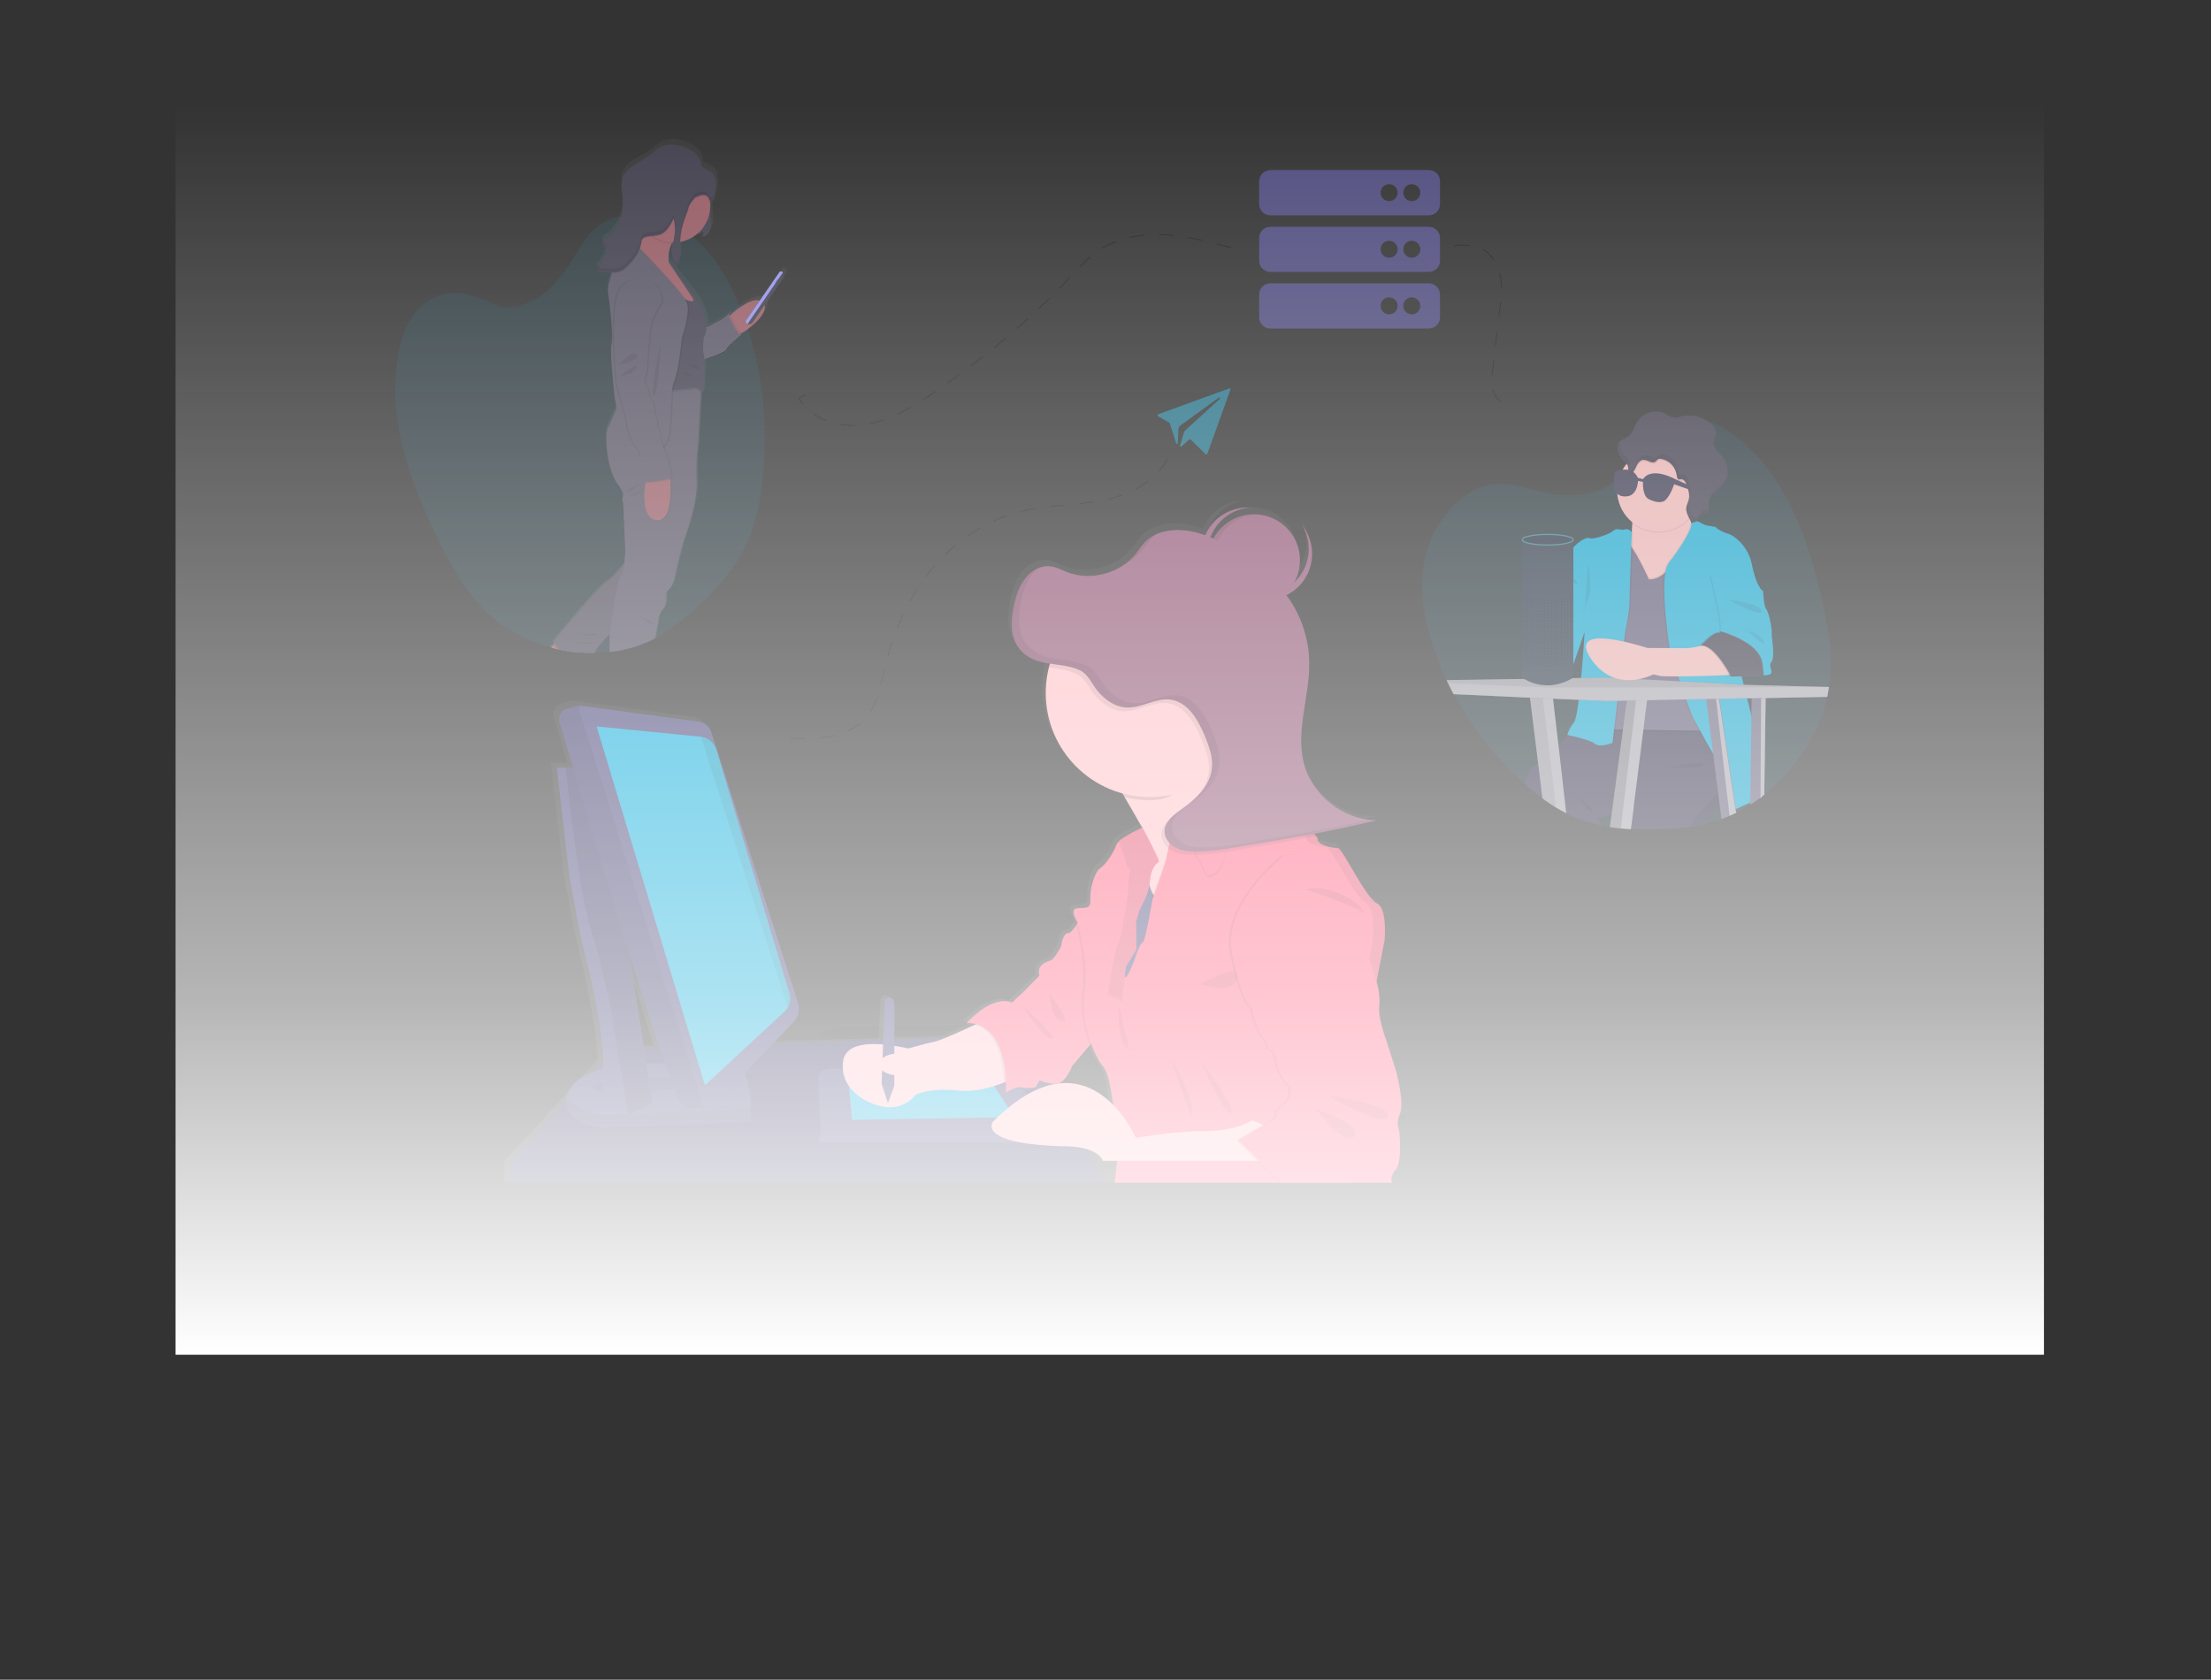 <?xml version="1.0" encoding="utf-8"?>
<!-- Generator: Adobe Illustrator 21.0.0, SVG Export Plug-In . SVG Version: 6.00 Build 0)  -->
<svg version="1.1" id="_x38_13c2686-e70f-4fb0-bf6b-a2eb7b1db384"
	 xmlns="http://www.w3.org/2000/svg" xmlns:xlink="http://www.w3.org/1999/xlink" x="0px" y="0px" viewBox="0 0 1121 851.8"
	 style="enable-background:new 0 0 1121 851.8;" xml:space="preserve">
<rect x="0" y="0" width="1121" height="851.8" fill="#333333" stroke="none"/>
<style type="text/css">
	.st0{opacity:0.1;enable-background:new    ;}
	.st1{opacity:0.9;}
	.st2{opacity:0.1;fill:#1BB1DC;enable-background:new    ;}
	.st3{fill:#3F3D56;}
	.st4{fill:#FBBEBE;}
	.st5{fill:#65617D;}
	.st6{fill:#1BB1DC;}
	.st7{fill:#B2B1BB;}
	.st8{opacity:0.2;enable-background:new    ;}
	.st9{opacity:0.1;fill:#CCCCCC;enable-background:new    ;}
	.st10{fill:#464353;}
	.st11{fill:#333F4F;}
	.st12{fill:#2D394A;stroke:#40868E;stroke-width:0.622;stroke-miterlimit:10;}
	.st13{opacity:0.2;}
	.st14{opacity:0.1;}
	.st15{fill:url(#SVGID_1_);}
	.st16{fill:#A1616A;}
	.st17{fill:#FF748E;}
	.st18{fill:#5E5A6B;}
	.st19{fill:#9F9EFF;}
	.st20{fill:url(#SVGID_2_);}
	.st21{fill:#514E7F;}
	.st22{opacity:0.15;enable-background:new    ;}
	.st23{fill:#945B79;}
	.st24{fill:#FFC1C7;}
	.st25{fill:#FF6584;}
	
		.st26{opacity:0.3;fill:none;stroke:#000000;stroke-width:0.466;stroke-miterlimit:10;stroke-dasharray:7.46;enable-background:new    ;}
	.st27{opacity:0.5;fill:#1BB1DC;enable-background:new    ;}
	.st28{fill:url(#SVGID_3_);}
</style>
<title>interaction design</title>
<path class="st0" d="M533.3,523.9L533.3,523.9c0,2.1-1.7,3.9-3.9,3.9H416.1c-2.1,0,0-4.3,0-4.3s6.3-3,15.5-2.5l82.7-1.8
	c0,0,9.8,0.2,15.5,0.8C531.8,520.3,533.3,521.9,533.3,523.9z"/>
<g>
	<g class="st1">
		<path class="st2" d="M927.3,348.3C927.3,348.3,927.3,348.4,927.3,348.3c0,0.1,0,0.1,0,0.1c0,0.2,0,0.4-0.1,0.5
			c-0.2,1.5-0.5,2.9-0.8,4.4c-2.2,10.1-6.8,20-13,29.1c-0.2,0.3-0.5,0.7-0.7,1c-0.5,0.7-1,1.3-1.4,2c-0.3,0.5-0.7,0.9-1,1.4
			c-2.4,3.1-5,6.1-7.8,8.9c-1.5,1.5-3.1,3-4.7,4.4l-0.7,0.6c-0.9,0.7-1.7,1.5-2.6,2.2c-0.4,0.3-0.8,0.6-1.2,0.9l-0.7,0.5l-0.5,0.4
			c-0.4,0.3-0.9,0.6-1.3,1l-0.3,0.2c-1,0.7-2.1,1.5-3.1,2.1c-2.3,1.5-4.6,2.8-7,4c-1.1,0.6-2.2,1.1-3.4,1.6
			c-1.4,0.6-2.7,1.2-4.1,1.7c-0.4,0.1-0.8,0.3-1.1,0.4c-1.1,0.4-2.1,0.7-3.2,1l-0.5,0.2l-0.3,0.1l0,0l-0.7,0.2
			c-3.2,0.9-6.4,1.5-9.7,2l-0.5,0.1l-0.3,0c-4.2,0.6-8.3,0.9-12.4,1.1c-5.7,0.3-11.4,0.3-17.1,0l-1.6-0.1h-0.3
			c-1.1-0.1-2.2-0.2-3.2-0.3c-0.6-0.1-1.2-0.1-1.9-0.2c-0.9-0.1-1.9-0.2-2.8-0.4h0l-0.9-0.1c-0.8-0.1-1.6-0.3-2.4-0.4l-0.8-0.1
			l-1.2-0.3l-0.2,0c-2.6-0.6-5.2-1.2-7.7-2l-0.6-0.2c-1.8-0.6-3.6-1.3-5.3-2c-1.3-0.6-2.6-1.2-3.8-1.8c-1.8-0.9-3.5-1.9-5.2-2.9
			c-2.4-1.5-4.7-3-6.9-4.7c-2.9-2.2-5.7-4.5-8.5-7l-0.6-0.5l-1-0.9c-14.1-12.7-25.9-27.7-34.9-44.4c-0.9-1.8-1.9-3.6-2.7-5.4
			c-0.3-0.6-0.5-1.1-0.8-1.7c0,0,0-0.1-0.1-0.1L733,344c-1.1-2.4-2.2-4.9-3.2-7.4l-0.4-1.1l-0.7-1.8l-0.3-0.8
			c-0.9-2.3-1.7-4.7-2.4-7.1c-0.1-0.4-0.3-0.8-0.4-1.2c-0.4-1.3-0.8-2.6-1.1-3.9c-0.3-1.2-0.6-2.4-0.9-3.7c0-0.2-0.1-0.4-0.1-0.6
			c-2.5-10.5-3.5-21.8-1-33.3c0.2-0.8,0.4-1.6,0.6-2.3c0.3-1.2,0.6-2.3,1-3.5c0.1-0.3,0.2-0.5,0.3-0.8l0.1-0.3c0-0.1,0-0.1,0.1-0.2
			c0,0,0-0.1,0-0.1c0.2-0.6,0.4-1.1,0.7-1.7c0.2-0.6,0.5-1.2,0.7-1.7l0,0l0-0.1c0-0.1,0.1-0.1,0.1-0.2c0.2-0.4,0.4-0.9,0.6-1.3
			l0.2-0.4l0.1-0.2c0.1-0.2,0.2-0.5,0.4-0.7c1.7-3.2,3.7-6.3,6-9.1c1.3-1.6,2.6-3.1,4.1-4.5c2.2-2.2,4.6-4.1,7.2-5.8
			c0.4-0.2,0.8-0.5,1.2-0.7c3.3-2,7-3.3,10.8-3.9c4.9-0.7,9.6,0.1,14.1,1.2l0.5,0.1c0.8,0.2,1.5,0.4,2.3,0.6c2.6,0.7,5.3,1.4,8,1.9
			c2.5,0.6,5,1,7.5,1.4c2.6,0.3,5.2,0.5,7.8,0.4c0.4,0,0.8,0,1.2,0c4.8-0.2,9.5-1.3,14-3.1c3.4-1.4,6.5-3.4,9.1-6
			c0.5-0.5,1-1.1,1.4-1.6l0,0c0.8-1,1.4-2,2-3.1c0.2-0.3,0.3-0.7,0.5-1l0,0c0.1-0.1,0.1-0.2,0.2-0.4l0,0l1-1.9l0,0
			c0-0.1,0.1-0.1,0.1-0.2c0.5-0.9,0.9-1.8,1.4-2.6c1.8-3.6,4.1-6.9,6.7-9.9l0,0c2.8-3.1,6.2-5.5,10-7.2c0.6-0.3,1.2-0.5,1.9-0.8
			c2.9-1,5.9-1.6,9-1.6c0.4,0,0.7,0,1.1,0c3,0.1,6.1,0.6,9,1.6l0,0c4.4,1.5,8.6,3.6,12.3,6.4c5.7,4.1,10.9,8.8,15.4,14.2
			c0.4,0.4,0.7,0.9,1.1,1.3c3.9,4.8,7.3,9.9,10.3,15.2c9,15.9,14.9,34.6,19.1,53.6l0.2,0.9c0.1,0.4,0.2,0.9,0.3,1.3
			c0.2,0.9,0.4,1.9,0.6,2.8c0.1,0.7,0.3,1.4,0.4,2l0,0c0.1,0.5,0.2,1,0.3,1.5c0.1,0.3,0.1,0.6,0.2,0.9c1,5.1,1.8,10.2,2.3,15.4
			c0,0.2,0,0.4,0,0.6C928.3,335.6,928.2,342,927.3,348.3z"/>
		<path class="st3" d="M882,398.8c-0.7-0.2-1.9,0.6-3.4,1.9c-0.7,0.6-1.5,1.4-2.4,2.2l-0.4,0.4l-0.2,0.2c-1.2,1.1-2.4,2.4-3.8,3.6
			c-0.8,0.8-1.7,1.6-2.6,2.4c-1.2,1-1.9,3.8-2.2,7.7c-3.2,0.9-6.4,1.5-9.7,2l-0.5,0.1l-0.3,0c-0.2-1.2-0.3-1.9-0.3-1.9
			s-5.6-4.7-4-10.5c0.9-3.3,10.1-9.6,17.8-14.3c0.9-0.6,1.9-1.1,2.7-1.7l0.6-0.3c0.4-0.2,0.7-0.4,1-0.6l2.5-1.5c1.8-1,3-1.7,3.5-2
			l0.2-0.1C880.5,386.4,883.7,399.3,882,398.8z"/>
		<path class="st0" d="M882,398.8c-0.7-0.2-1.9,0.6-3.4,1.9c-0.7,0.6-1.5,1.4-2.4,2.2l-0.4,0.4l-0.2,0.2c-1.2,1.1-2.4,2.4-3.8,3.6
			c-0.8,0.8-1.7,1.6-2.6,2.4c-1.2,1-1.9,3.8-2.2,7.7c-3.2,0.9-6.4,1.5-9.7,2l-0.5,0.1l-0.3,0c-0.2-1.2-0.3-1.9-0.3-1.9
			s-5.6-4.7-4-10.5c0.9-3.3,10.1-9.6,17.8-14.3c0.9-0.6,1.9-1.1,2.7-1.7l0.6-0.3c0.4-0.2,0.7-0.4,1-0.6l2.5-1.5c1.8-1,3-1.7,3.5-2
			l0.2-0.1C880.5,386.4,883.7,399.3,882,398.8z"/>
		<path class="st3" d="M880.6,391.8c0,0-1.1,1.2-2.9,3c-0.7,0.8-1.6,1.7-2.5,2.7l-0.1,0.1l-0.5,0.5c-1.1,1.2-2.3,2.4-3.5,3.7
			c-6.4,6.8-13.5,14.8-13.5,16c0,0.5-0.1,0.9-0.3,1.4l-0.5,0.1l-0.3,0c-4.2,0.6-8.3,0.9-12.4,1.1c-5.7,0.3-11.4,0.3-17.1,0l-1.6-0.1
			h-0.3c-1.1-0.1-2.2-0.2-3.2-0.3c-0.6-0.1-1.2-0.1-1.9-0.2c0.7-1,1.5-2.1,2.3-3.2c1.5-2.2,3-4.5,4.3-6.5c0.1-0.1,0.1-0.2,0.2-0.3
			c0.8-1.2,1.4-2.4,1.9-3.4c0.5-0.9,0.8-1.9,1-2.9c0.2-1.2,0.6-2.4,1.1-3.6c2.7-7,9.9-21.1,13.9-29l0.4-0.7l0.3-0.7
			c1.3-2.5,2.1-4.1,2.1-4.1l9.8-2.6l0.6-0.2l2.2-0.6l0.8-0.2l4.6-1.2h0.1l0.2,0l4.9-1.3l1.6-0.4l1.9-0.5l4.7,8.1l1.4,20.1
			L880.6,391.8z"/>
		<path class="st0" d="M813.8,418.9c-1.9-2.5-3-4-3-4s2.7-0.7,6.3-1.7c1.8-0.5,3.8-1.1,5.8-1.8c1.2-0.4,2.5-0.9,3.7-1.3
			c0.6-0.2,1.2-0.5,1.7-0.7c2.6-1.1,4.5-2.2,4.9-3.2c0.1-0.4,0-0.8-0.1-1.2c-0.6-1.8-1.4-3.5-2.3-5.2c-0.3-0.6-0.7-1.3-1.1-2
			c-1.2-2.3-2.7-4.9-4.4-7.6c-1.4-2.3-2.8-4.7-4.3-7.1c-1.3-2.1-2.6-4.2-3.9-6.3c0-0.1-0.1-0.1-0.1-0.2
			c-5.9-9.4-11.2-17.4-11.5-17.7l0,0l-3.5,8.4l-0.1,0.1l-5.8,5.1l-0.1,0.1c-1.8,1.6-3.8,3.4-5.9,5.3c-1.5,1.4-3.1,2.8-4.6,4.1
			c-2.1,1.9-4.1,3.7-5.7,5.2c-1.4,1.2-2.6,2.4-3.9,3.7c-1,2.2-1.9,4.4-2.5,6.7c2.7,2.4,5.6,4.8,8.5,7c2.2,1.7,4.5,3.2,6.9,4.7
			c1.7,1,3.4,2,5.2,2.9c1.2,0.6,2.5,1.2,3.8,1.8c1.7,0.7,3.5,1.4,5.3,2l0.6,0.2c2.5,0.8,5,1.5,7.7,2l0.2,0l1.2,0.3L813.8,418.9z"/>
		<path class="st3" d="M861.6,360l-0.6,0.9c-0.2,0.4-0.5,0.8-0.9,1.3c-0.4,0.5-0.8,1.3-1.4,2.1l-0.4,0.6c-0.9,1.4-2,3.1-3.1,4.9
			c-0.1,0.2-0.3,0.4-0.4,0.7c-0.1,0.2-0.3,0.5-0.4,0.7c-7.5,11.7-18.5,29-21.3,34c-0.2,0.4-0.4,0.8-0.6,1.2c-0.4,0.9-2,1.9-4.2,2.8
			c-0.5,0.2-1,0.4-1.6,0.7c-1.2,0.5-2.5,0.9-3.9,1.4c-2,0.7-4,1.2-5.8,1.8c-3.9,1.1-7,1.9-7,1.9s1.1,1.4,2.9,3.9l-1.2-0.3l-0.2,0
			c-2.6-0.6-5.2-1.2-7.7-2l-0.6-0.2c-1.8-0.6-3.6-1.3-5.3-2c-1.3-0.6-2.6-1.2-3.8-1.8c-1.8-0.9-3.5-1.9-5.2-2.9
			c-2.4-1.5-4.7-3-6.9-4.7c-2.9-2.2-5.7-4.5-8.5-7l-0.6-0.5c0.6-2.1,1.4-4.2,2.3-6.2c0-0.1,1.8-1.9,4.5-4.3c1.6-1.5,3.6-3.3,5.7-5.2
			l4.6-4.1l5.4-4.8l0.1-0.1l5.6-5l0.1-0.1l3.5-8.4h0.7l12.7,0.2h0.1h1.2h0.7l4,0.1l4.7,0.1l5.5,0.1l21.7,0.3h0.7l4.1,0.1L861.6,360z
			"/>
		<path class="st4" d="M861.9,273.3l-2.1,19.1c0,0-21.5,8.6-22,8.4c-0.5-0.2-14.3-12.6-12.1-20.8c1.1-4.1,1.7-9.8,1.9-14.5
			c0.2-4.7,0.2-8.2,0.2-8.2s31.3-11.2,28.5-3.5c-1,2.8-0.6,6.1,0.4,9.3C858,266.7,859.7,270.2,861.9,273.3z"/>
		<path class="st0" d="M856.8,263c-0.2,0.2-0.4,0.4-0.6,0.6c-7.6,8-20.1,8.8-28.6,1.8c0.2-4.6,0.2-8.2,0.2-8.2s31.3-11.2,28.5-3.5
			C855.3,256.5,855.8,259.9,856.8,263z"/>
		<path class="st4" d="M861.9,248.6c0,11.6-9.4,21-21,21c-11.6,0-21-9.4-21-21c0-11.6,9.4-21,21-21c11.5-0.1,20.9,9.2,21,20.7
			C861.9,248.4,861.9,248.5,861.9,248.6z"/>
		<path class="st0" d="M836,293.1c0,0-8.2-18.2-11-18.2s-7.2,94.3-7.2,94.3l42.9,0.7l1.8-49.5l-8.8-43.9
			C853.7,276.5,845.8,293.8,836,293.1z"/>
		<path class="st0" d="M836,294.5c0,0-8.2-18.2-11-18.2s-7.2,94.3-7.2,94.3l48.6,0.7l-4-49.6l-8.8-43.9
			C853.7,277.9,845.8,295.2,836,294.5z"/>
		<path class="st5" d="M836,293.8c0,0-8.2-18.2-11-18.2s-7.2,94.3-7.2,94.3l48.6,0.7l-4-49.6l-8.8-43.9
			C853.7,277.2,845.8,294.5,836,293.8z"/>
		<path class="st0" d="M828,269.9c0,0-1.5-2.2-3.6-1.4c-2.1,0.7-3.7-1.2-5.8,0.7c-2.1,1.9-10.5,4.6-12.1,3.7c-1.6-0.9-7.2,3-8.4,5.3
			c-1.2,2.3-5.3,8.4-5.3,8.4s-3.5,4.2-3,6.5c0.5,2.3-1.2,4.9-3.3,5.9s-6.3,11.6-6.3,11.6s1.1,14-3.6,16.5s-1.2,13.1-1.2,13.1
			l22.3-5.3l6.3-14.3c0,0-2.4,42-5.4,45.8c-3,3.8-3.3,6.3-3.3,6.3s11.5,2.4,14,4.5c2.4,2.1,8.9-0.5,8.9-0.5l6.3-55.8
			c0,0,2.3-10.5,2.3-15.9C826.9,299.4,828,269.9,828,269.9z"/>
		<path class="st6" d="M827.3,269.9c0,0-1.5-2.2-3.6-1.4c-2.1,0.7-3.7-1.2-5.8,0.7c-2.1,1.9-10.5,4.6-12.1,3.7
			c-1.6-0.9-7.2,3-8.4,5.3c-1.2,2.3-5.2,8.4-5.2,8.4s-3.5,4.2-3,6.5c0.5,2.3-1.2,4.9-3.3,5.9c-2.1,1.1-6.3,11.6-6.3,11.6
			s1.1,14-3.6,16.5c-1.2,0.6-1.9,2-2.2,3.7c-1.4,6.8,4.3,13.1,11.3,12.9l12-5l6.3-18.1c0,0-2.4,42-5.4,45.8c-3,3.8-3.3,6.3-3.3,6.3
			s11.6,2.4,14,4.5c2.4,2.1,8.9-0.5,8.9-0.5l6.3-55.8c0,0,2.3-10.5,2.3-15.9S827.3,269.9,827.3,269.9z"/>
		<path class="st0" d="M788.8,300.3c0,0,2.1,5.8,7.9,5.3S788.8,300.3,788.8,300.3z"/>
		<path class="st0" d="M794.4,291.5c0,0,3.8,0.7,5.2,4C801,298.9,794.4,291.5,794.4,291.5z"/>
		<path class="st0" d="M805.2,285.6c0,0.7,2.4,13,0,18c-2.4,5.1-2.1,11-2.1,11L805.2,285.6z"/>
		<path class="st0" d="M856.9,265.7c0,0,1.4-1.6,2.8-1.4c1.4,0.2,2.3,1.1,4,1.8c1.8,0.7,5.9,0.9,5.9,1.4c0,0.5,3.7,2.6,6.1,3.1
			s10.1,5.8,12.1,15.9c1.9,10.2,5.2,13.1,5.2,13.1l-18.5,9.1c0,0,14.3,60.9,16.1,65.3c1.7,4.4,1.9,30.3,1.9,30.3s-11.4,5.1-14.3,6.7
			c-3,1.6-1.8-15.1-7.9-24.7c-6.1-9.6-13.1-23.6-13.1-23.6l-10.7-29.9c0,0-6.8-39.9-1.1-47.2C851.3,278.1,857.4,268.3,856.9,265.7z"
			/>
		<path class="st6" d="M893.2,403.9c0,0.2,0,0.4,0,0.4l-0.7,0.3l-0.5,0.2l-4.7,2.2c-2.6,1.2-5.5,2.5-7.3,3.4
			c-0.5,0.2-0.8,0.4-1.1,0.6c-0.2,0.1-0.5,0.1-0.7,0c-0.9-0.6-1.4-3.8-2-7.9c-0.3-1.7-0.6-3.6-1-5.5c-0.1-0.3-0.1-0.6-0.2-0.9
			c-0.5-2-1-4-1.8-6c-0.6-1.5-1.3-3-2.2-4.4c-0.8-1.2-1.6-2.6-2.4-4c-2.2-3.7-4.4-7.6-6.2-11c-0.1-0.2-0.2-0.5-0.4-0.7
			c-0.5-0.9-0.9-1.7-1.3-2.4c-0.8-1.6-1.5-2.9-2-3.8l-0.8-1.6c0-0.1-0.1-0.1-0.1-0.2l-1-2.7l-1.9-5.2l-2.2-6.1l-1-2.9l-0.7-2.1
			l-0.2-0.7l-3.7-10.3c0,0-0.3-1.5-0.6-4c-1-6.5-2.7-19.7-2.7-30c0-2.5,0.1-5,0.4-7.5c0-0.3,0.1-0.5,0.1-0.8c0-0.3,0.1-0.6,0.2-0.8
			c0.2-1.5,0.8-2.8,1.6-4.1c5.8-7.3,11.9-17.1,11.4-19.7l0.1-0.1c0.3-0.3,0.5-0.5,0.8-0.7c0.4-0.3,0.8-0.5,1.2-0.6
			c0.2,0,0.4,0,0.6,0l0,0c1.4,0.2,2.3,1.1,4,1.8c1.7,0.7,5.9,0.9,5.9,1.4s3.7,2.6,6.1,3.2c2.4,0.5,10.2,5.8,12.1,15.9
			c1.9,9.8,5,12.9,5.2,13.1l0,0l-0.7,0.3l-10.5,5.2l-2.3,1.1l-5.1,2.5c0,0,1.3,5.6,3.2,13.6c0,0.1,0.1,0.2,0.1,0.3
			c0.1,0.2,0.1,0.5,0.2,0.7c1.4,5.8,3.1,12.8,4.7,19.7l0,0l0.1,0.6l0.5,2c0.1,0.6,0.3,1.2,0.5,1.9l0.2,1c0.5,1.9,0.9,3.8,1.4,5.6
			c0.7,2.7,1.3,5.2,1.9,7.6c1.6,6.4,2.9,11.2,3.3,12.3c0.6,1.6,1.1,6.1,1.4,11.2C893.1,392.9,893.2,402,893.2,403.9z"/>
		<path class="st0" d="M895.5,342.3c-0.5,0.1-1.2,0.2-1.9,0.2c-5.6,0.5-16.6,0.6-16.6,0.6s-8.2-16.3-15.2-15.7c0,0,6.5-7.3,9.1-6.5
			c0.4,0.1,0.7-0.2,0.8-0.8c0.7-3.1-1.7-13.9-1.7-13.9l-3.3-14.5l19.3,4.7c1.8,0.3,7.2,3.2,7.2,3.2s0.2,7.5,1.6,9.3
			c1.4,1.7,3,10.2,2.8,12.3c-0.2,2.1,1.9,11.9-0.2,14.5S899.9,341.6,895.5,342.3z"/>
		<path class="st6" d="M896.2,342.3c-0.5,0.1-1.2,0.2-1.9,0.2c-5.6,0.5-16.6,0.6-16.6,0.6s-8.2-16.3-15.2-15.7c0,0,6.5-7.3,9.1-6.5
			c0.4,0.1,0.7-0.2,0.8-0.8c0.7-3.1-1.7-13.9-1.7-13.9l-3.3-14.5l19.3,4.7c1.7,0.3,7.2,3.2,7.2,3.2s0.2,7.5,1.6,9.3
			c1.4,1.7,3,10.2,2.8,12.3c-0.2,2.1,1.9,11.9-0.2,14.5S900.6,341.6,896.2,342.3z"/>
		<path class="st0" d="M876.4,304.1c0,0,16.1,1.8,16.8,5.8S876.4,304.1,876.4,304.1z"/>
		<path class="st0" d="M861.9,248.6c0,5.4-2,10.5-5.7,14.4c0,0,0-0.1,0-0.1c-0.6-1.3-1.2-2.7-1.2-4.2c0.1-1.8,1.1-3.4,1.4-5.1
			c0.4-2.2-0.3-4.4-1-6.6c-0.5-1.6-1.5-3.4-3.1-3.2c-0.3,0.1-0.6,0.1-1,0.1c-0.9-0.1-1-1.2-1.1-2.1c-0.5-4.2-3.7-7.6-7.9-8.3
			c-0.5-0.1-0.9-0.1-1.4,0.1c-0.6,0.3-0.9,0.9-1.5,1.3c-1.8,1.2-4-1.1-6.2-0.9c-1.9,0.2-3,2-3.7,3.7c-0.8,1.7-1.7,3.6-3.5,4
			c-0.3,0.1-0.6,0.1-0.9-0.1c-0.6-0.4-0.2-1.2,0.1-1.9c0.7-1.7,0.2-3-0.7-4.2c7.2-9.1,20.4-10.5,29.5-3.3
			C859,236.1,861.9,242.2,861.9,248.6L861.9,248.6z"/>
		<path class="st7" d="M794.1,412.4c-1.8-0.9-3.5-1.9-5.2-2.9c-2.4-1.5-4.7-3-6.9-4.7l-2.1-17.4l-0.1-0.6l-4.1-33.1l-0.2-2l6.8-0.2
			l4.8-0.1l0.3,2.8l2.7,23.3l0.1,0.6L794.1,412.4z"/>
		<path class="st0" d="M788.9,409.5c-2.4-1.5-4.7-3-6.9-4.7l-2.1-17.4l-0.1-0.6l-4.1-33.1l-0.2-2l6.8-0.2l-0.3,1.1l0.2,1.4l3.4,27.7
			l0.1,0.6L788.9,409.5z"/>
		<path class="st7" d="M835.5,352.1l-0.4,3l-0.6,4.5l-1.2,9.9l-0.1,0.7l-0.1,0.7l-3.4,27.1l-1.1,8.4l-0.3,2.8l0,0.3l-1.4,11
			l-1.6-0.1h-0.3c-1.1-0.1-2.2-0.2-3.2-0.3c-0.6-0.1-1.2-0.1-1.9-0.2c-0.9-0.1-1.9-0.2-2.8-0.4h0l-0.9-0.1l0.9-6.1V413l4-29.8
			l1.7-12.6l0.1-0.7l0.1-0.7l1.3-9.9l0.6-4.2l0.3-2.4l0.4,0L835.5,352.1z"/>
		<path class="st8" d="M829.7,353.7l-0.2,1.5l-0.5,4.3l-1.2,9.9l-0.1,0.7l-0.1,0.7l-2.3,19.6l-2.5,20.9v0.2l-0.6,5.2l-0.4,3.4
			c-0.6-0.1-1.2-0.1-1.9-0.2c-0.9-0.1-1.9-0.2-2.8-0.4h0l-0.9-0.1l0.9-6.1V413l4-29.8l1.7-12.6l0.1-0.7l0.1-0.7l1.3-9.9l0.6-4.2
			l0.3-2.4l0.4,0L829.7,353.7z"/>
		<path class="st5" d="M880,410.3l0.3,1.8c-1.1,0.6-2.2,1.1-3.4,1.6c-1.4,0.6-2.7,1.2-4.1,1.7l-1-8.2l-0.7-5.3l-1.2-9.2l-1.1-8.9
			l-0.2-1.5l-2.8-21.6l-0.5-3.8l-0.1-1.2l-0.1-1.1l-0.3-2.6h0.2h0.1l4.7-0.5l1.5-0.2l0.5,3.2l0.7,4.5l4.4,29.7l0.9,6.3l0.9,5.9
			l1.4,9.2L880,410.3z"/>
		<path class="st9" d="M880,410.3l0.3,1.8c-1.1,0.6-2.2,1.1-3.4,1.6c-1.4,0.6-2.7,1.2-4.1,1.7l-1-8.2l-0.7-5.3l-1.2-9.2l-1.1-8.9
			l-0.2-1.5l-2.8-21.6l-0.5-3.8l-0.1-1.2l-0.1-1.1l-0.3-2.6h0.2h0.1l4.7-0.5l1.5-0.2l0.5,3.2l0.7,4.5l4.4,29.7l0.9,6.3l0.9,5.9
			l1.4,9.2L880,410.3z"/>
		<path class="st7" d="M880.3,412.1c-1.1,0.6-2.2,1.1-3.4,1.6l-0.7-6.2l-0.5-4.1l-0.7-5.8l-0.1-1l-0.8-6.6l-3.5-30.7l-0.6-4.9
			l-0.2-1.6l-0.3-1.4l1.5-0.2l0.5,3.2l0.7,4.5l4.4,29.7l0.9,6.3l0.9,5.9l1.4,9.2l0,0.3L880.3,412.1z"/>
		<path class="st5" d="M895.2,351.6l0,2.4l-0.7,49c-0.4,0.3-0.8,0.6-1.2,0.9c0,0.2,0,0.4,0,0.4l-0.7,0.3l-0.5,0.2
			c-0.4,0.3-0.9,0.6-1.3,1l-0.3,0.2c-1,0.7-2.1,1.5-3.1,2.1v-1.2v-0.3l0.6-42.3l0-2.6l0.1-7.6l0-3.4l4.7,0.6L895.2,351.6z"/>
		<path class="st9" d="M895.2,351.6l0,2.4l-0.7,49c-0.4,0.3-0.8,0.6-1.2,0.9c0,0.2,0,0.4,0,0.4l-0.7,0.3l-0.5,0.2
			c-0.4,0.3-0.9,0.6-1.3,1l-0.3,0.2c-1,0.7-2.1,1.5-3.1,2.1v-1.2v-0.3l0.6-42.3l0-2.6l0.1-7.6l0-3.4l4.7,0.6L895.2,351.6z"/>
		<path class="st7" d="M895.2,351.6l0,2.4l-0.7,49c-0.4,0.3-0.8,0.6-1.2,0.9c0,0.2,0,0.4,0,0.4l-0.7,0.3v-0.1l0.1-19.3l0.2-31.2
			v-2.7L895.2,351.6z"/>
		<path class="st5" d="M927.3,348.4C927.3,348.4,927.3,348.4,927.3,348.4c0,0.2,0,0.4-0.1,0.6c-0.2,1.5-0.5,2.9-0.8,4.4l-31.2,0.6
			l-2.3,0l-4.7,0.1l-2,0h-0.7l-13.8,0.3h-1.5l-5,0.1h-0.1l-3.8,0.1l-6.2,0.1h-0.7l0,0l-19.3,0.4l-5.6,0.1l-4.7,0.1l-4.1,0.1H820
			h-1.5h-0.1l-3.1,0.1l-14.2-0.6l-0.7,0l-13.2-0.6l-5.2-0.2l-6.4-0.3l-38.7-1.7c-0.9-1.8-1.9-3.6-2.7-5.4c-0.3-0.6-0.5-1.1-0.8-1.7
			l39.4-0.6l0,0l24.2-0.4l0,0l4.6-0.1h0.7l12.4-0.2l4.3,0.2h0.1l2.1,0.1l0.7,0l8.5,0.5l0,0l20.6,1.1l0.7,0l9.6,0.5l2.9,0.2h0.1
			l19.3,1.1l0.7,0h0.2L927.3,348.4z"/>
		<path class="st7" d="M927.3,348.4C927.3,348.4,927.3,348.4,927.3,348.4c0,0.2,0,0.4-0.1,0.6c-0.2,1.5-0.5,2.9-0.8,4.4l-31.2,0.6
			l-2.3,0l-4.7,0.1l-2,0h-0.7l-13.8,0.3h-1.5l-5,0.1h-0.1l-3.8,0.1l-6.2,0.1h-0.7l0,0l-19.3,0.4l-5.6,0.1l-4.7,0.1l-4.1,0.1H820
			h-1.5h-0.1l-3.1,0.1l-14.2-0.6h-0.7l-13.2-0.6l-5.2-0.2l-6.4-0.3L737,352c-0.9-1.8-1.9-3.6-2.7-5.4c-0.3-0.6-0.5-1.1-0.8-1.7
			l39.4-0.6l0,0l24.2-0.4l0,0l4.6-0.1h0.7l12.4-0.2l4.3,0.2h0.1l2.1,0.1l0.7,0l8.5,0.5l0,0l20.6,1.1l0.7,0l9.6,0.5l2.9,0.2h0.1
			l19.3,1.1l0.7,0h0.2L927.3,348.4z"/>
		<path class="st0" d="M927.3,348.4C927.3,348.4,927.3,348.4,927.3,348.4l-42.5,0.1h-0.7l-19.4,0h-3.2h-8.5h-0.7l-30.7,0.1h-2.7
			l-16.9,0h-0.7l-17.7,0l-49.2-2.1c-0.3-0.6-0.5-1.1-0.8-1.7l39.4-0.6l0,0l24.2-0.4l0,0l4.6-0.1h0.7l12.4-0.2l4.3,0.2h0.1l2.1,0.1
			l0.7,0l8.5,0.5l0,0l20.6,1.1l0.7,0l9.6,0.5l2.9,0.2h0.1l19.3,1.1l0.7,0h0.2L927.3,348.4z"/>
		<path class="st0" d="M886.1,319.9c1.1,0.3,7.2,1.9,8.4,5.6S886.1,319.9,886.1,319.9z"/>
		<path class="st4" d="M868,326c0,0-8.9,2.7-13,2.7c-4,0-19.8-0.1-19.8-0.1s-41.1-13.7-28.8,5.1s31.8,8.3,31.8,8.3s1.6,0.3,3.5,0.8
			s39.1,0.1,40.3-1.4C883.4,339.9,868,326,868,326z"/>
		<path class="st0" d="M893.6,342.5c-5.6,0.5-16.6,0.6-16.6,0.6s-8.2-16.3-15.2-15.7c0,0,6.5-7.3,9.1-6.5c0.4,0.1,0.7-0.2,0.8-0.8
			c6.8,2.1,19.9,7.2,21.2,16.2C893.2,338.8,893.4,340.8,893.6,342.5z"/>
		<path class="st10" d="M894.3,342.5c-5.6,0.5-16.6,0.6-16.6,0.6s-8.2-16.3-15.2-15.7c0,0,6.5-7.3,9.1-6.5c0.4,0.1,0.7-0.2,0.8-0.8
			c6.8,2.1,19.9,7.2,21.2,16.2C893.9,338.8,894.1,340.8,894.3,342.5z"/>
		<path class="st0" d="M893.6,342.5c-5.6,0.5-16.6,0.6-16.6,0.6s-8.2-16.3-15.2-15.7c0,0,6.5-7.3,9.1-6.5c0.4,0.1,0.7-0.2,0.8-0.8
			c6.8,2.1,19.9,7.2,21.2,16.2C893.2,338.8,893.4,340.8,893.6,342.5z"/>
		<path class="st0" d="M845.1,389.4c0,0,15.7-3.9,18.2-1.8C865.8,389.7,845.1,389.4,845.1,389.4z"/>
		<path class="st0" d="M800,404.4c0,0,6.7,3.8,7.3,7C808,414.6,800,404.4,800,404.4z"/>
		<path class="st11" d="M771.8,273.8v69c0,1.2,0.6,1.4,1.7,1.9c3.5,1.9,12.1,5.4,22.5-0.1c1.1-0.6,1.7-0.7,1.7-2v-68.4
			C797.7,274.2,784.5,279.5,771.8,273.8z"/>
		<ellipse class="st12" cx="784.7" cy="273.7" rx="12.9" ry="2.7"/>
		<g class="st13">
			<circle cx="773" cy="302.4" r="0.3"/>
			<circle cx="774.5" cy="302.8" r="0.3"/>
			<circle cx="776.3" cy="303.4" r="0.3"/>
			<circle cx="779.5" cy="304.1" r="0.3"/>
			<circle cx="783" cy="304.5" r="0.3"/>
			<circle cx="786.5" cy="304.7" r="0.3"/>
			<circle cx="791.7" cy="304" r="0.3"/>
			<circle cx="790" cy="304.4" r="0.3"/>
			<circle cx="794.8" cy="303.4" r="0.3"/>
			<circle cx="793.3" cy="303.7" r="0.3"/>
			<circle cx="796.5" cy="302.8" r="0.3"/>
			<circle cx="778" cy="303.8" r="0.3"/>
			<circle cx="781.3" cy="304.4" r="0.3"/>
			<circle cx="785" cy="304.7" r="0.3"/>
			<circle cx="788.3" cy="304.7" r="0.3"/>
		</g>
		<g class="st13">
			<circle cx="773" cy="303.9" r="0.3"/>
			<circle cx="774.5" cy="304.3" r="0.3"/>
			<circle cx="776.3" cy="304.8" r="0.3"/>
			<circle cx="779.5" cy="305.6" r="0.3"/>
			<circle cx="783" cy="306" r="0.3"/>
			<circle cx="786.5" cy="306.1" r="0.3"/>
			<circle cx="791.7" cy="305.4" r="0.3"/>
			<circle cx="790" cy="305.8" r="0.3"/>
			<circle cx="794.8" cy="304.8" r="0.3"/>
			<circle cx="793.3" cy="305.1" r="0.3"/>
			<circle cx="796.5" cy="304.3" r="0.3"/>
			<circle cx="778" cy="305.3" r="0.3"/>
			<circle cx="781.3" cy="305.8" r="0.3"/>
			<circle cx="785" cy="306.1" r="0.3"/>
			<circle cx="788.3" cy="306.1" r="0.3"/>
		</g>
		<g class="st13">
			<circle cx="773" cy="305.3" r="0.3"/>
			<circle cx="774.5" cy="305.7" r="0.3"/>
			<circle cx="776.3" cy="306.3" r="0.3"/>
			<circle cx="779.5" cy="307" r="0.3"/>
			<circle cx="783" cy="307.4" r="0.3"/>
			<circle cx="786.5" cy="307.6" r="0.3"/>
			<circle cx="791.7" cy="306.9" r="0.3"/>
			<circle cx="790" cy="307.3" r="0.3"/>
			<circle cx="794.8" cy="306.3" r="0.3"/>
			<circle cx="793.3" cy="306.6" r="0.3"/>
			<circle cx="796.5" cy="305.7" r="0.3"/>
			<circle cx="778" cy="306.7" r="0.3"/>
			<circle cx="781.3" cy="307.3" r="0.3"/>
			<circle cx="785" cy="307.6" r="0.3"/>
			<circle cx="788.3" cy="307.6" r="0.3"/>
		</g>
		<g class="st13">
			<circle cx="773" cy="306.7" r="0.3"/>
			<circle cx="774.5" cy="307.1" r="0.3"/>
			<circle cx="776.3" cy="307.7" r="0.3"/>
			<circle cx="779.5" cy="308.4" r="0.3"/>
			<circle cx="783" cy="308.8" r="0.3"/>
			<circle cx="786.5" cy="309" r="0.3"/>
			<circle cx="791.7" cy="308.3" r="0.3"/>
			<circle cx="790" cy="308.7" r="0.3"/>
			<circle cx="794.8" cy="307.7" r="0.3"/>
			<circle cx="793.3" cy="308" r="0.3"/>
			<circle cx="796.5" cy="307.1" r="0.3"/>
			<circle cx="778" cy="308.1" r="0.3"/>
			<circle cx="781.3" cy="308.7" r="0.3"/>
			<circle cx="785" cy="309" r="0.3"/>
			<circle cx="788.3" cy="309" r="0.3"/>
		</g>
		<g class="st13">
			<circle cx="773" cy="308.1" r="0.3"/>
			<circle cx="774.5" cy="308.5" r="0.3"/>
			<circle cx="776.3" cy="309.1" r="0.3"/>
			<circle cx="779.5" cy="309.8" r="0.3"/>
			<circle cx="783" cy="310.3" r="0.3"/>
			<circle cx="786.5" cy="310.4" r="0.3"/>
			<circle cx="791.7" cy="309.7" r="0.3"/>
			<circle cx="790" cy="310.1" r="0.3"/>
			<circle cx="794.8" cy="309.1" r="0.3"/>
			<circle cx="793.3" cy="309.4" r="0.3"/>
			<circle cx="796.5" cy="308.5" r="0.3"/>
			<circle cx="778" cy="309.5" r="0.3"/>
			<circle cx="781.3" cy="310.1" r="0.3"/>
			<circle cx="785" cy="310.4" r="0.3"/>
			<circle cx="788.3" cy="310.4" r="0.3"/>
		</g>
		<g class="st13">
			<circle cx="773" cy="309.6" r="0.3"/>
			<circle cx="774.5" cy="310" r="0.3"/>
			<circle cx="776.3" cy="310.6" r="0.3"/>
			<circle cx="779.5" cy="311.3" r="0.3"/>
			<circle cx="783" cy="311.7" r="0.3"/>
			<circle cx="786.5" cy="311.8" r="0.3"/>
			<circle cx="791.7" cy="311.1" r="0.3"/>
			<circle cx="790" cy="311.6" r="0.3"/>
			<circle cx="794.8" cy="310.6" r="0.3"/>
			<circle cx="793.3" cy="310.8" r="0.3"/>
			<circle cx="796.5" cy="310" r="0.3"/>
			<circle cx="778" cy="311" r="0.3"/>
			<circle cx="781.3" cy="311.6" r="0.3"/>
			<circle cx="785" cy="311.8" r="0.3"/>
			<circle cx="788.3" cy="311.8" r="0.3"/>
		</g>
		<g class="st13">
			<circle cx="773" cy="311" r="0.3"/>
			<circle cx="774.5" cy="311.4" r="0.3"/>
			<circle cx="776.3" cy="312" r="0.3"/>
			<circle cx="779.5" cy="312.7" r="0.3"/>
			<circle cx="783" cy="313.1" r="0.3"/>
			<circle cx="786.5" cy="313.3" r="0.3"/>
			<circle cx="791.7" cy="312.6" r="0.3"/>
			<circle cx="790" cy="313" r="0.3"/>
			<circle cx="794.8" cy="312" r="0.3"/>
			<circle cx="793.3" cy="312.3" r="0.3"/>
			<circle cx="796.5" cy="311.4" r="0.3"/>
			<circle cx="778" cy="312.4" r="0.3"/>
			<circle cx="781.3" cy="313" r="0.3"/>
			<circle cx="785" cy="313.3" r="0.3"/>
			<circle cx="788.3" cy="313.3" r="0.3"/>
		</g>
		<g class="st13">
			<circle cx="773" cy="312.4" r="0.3"/>
			<circle cx="774.5" cy="312.8" r="0.3"/>
			<circle cx="776.3" cy="313.4" r="0.3"/>
			<circle cx="779.5" cy="314.1" r="0.3"/>
			<circle cx="783" cy="314.5" r="0.3"/>
			<circle cx="786.5" cy="314.7" r="0.3"/>
			<circle cx="791.7" cy="314" r="0.3"/>
			<circle cx="790" cy="314.4" r="0.3"/>
			<circle cx="794.8" cy="313.4" r="0.3"/>
			<circle cx="793.3" cy="313.7" r="0.3"/>
			<circle cx="796.5" cy="312.8" r="0.3"/>
			<circle cx="778" cy="313.8" r="0.3"/>
			<circle cx="781.3" cy="314.4" r="0.3"/>
			<circle cx="785" cy="314.7" r="0.3"/>
			<circle cx="788.3" cy="314.7" r="0.3"/>
		</g>
		<g class="st13">
			<circle cx="773" cy="313.8" r="0.3"/>
			<circle cx="774.5" cy="314.3" r="0.3"/>
			<circle cx="776.3" cy="314.8" r="0.3"/>
			<circle cx="779.5" cy="315.5" r="0.3"/>
			<circle cx="783" cy="316" r="0.3"/>
			<circle cx="786.5" cy="316.1" r="0.3"/>
			<circle cx="791.7" cy="315.4" r="0.3"/>
			<circle cx="790" cy="315.8" r="0.3"/>
			<circle cx="794.8" cy="314.8" r="0.3"/>
			<circle cx="793.3" cy="315.1" r="0.3"/>
			<circle cx="796.5" cy="314.3" r="0.3"/>
			<circle cx="778" cy="315.2" r="0.3"/>
			<circle cx="781.3" cy="315.8" r="0.3"/>
			<circle cx="785" cy="316.1" r="0.3"/>
			<circle cx="788.3" cy="316.1" r="0.3"/>
		</g>
		<g class="st13">
			<circle cx="773" cy="315.3" r="0.3"/>
			<circle cx="774.5" cy="315.7" r="0.3"/>
			<circle cx="776.3" cy="316.3" r="0.3"/>
			<circle cx="779.5" cy="317" r="0.3"/>
			<circle cx="783" cy="317.4" r="0.3"/>
			<circle cx="786.5" cy="317.6" r="0.3"/>
			<circle cx="791.7" cy="316.8" r="0.3"/>
			<circle cx="790" cy="317.3" r="0.3"/>
			<circle cx="794.8" cy="316.3" r="0.3"/>
			<circle cx="793.3" cy="316.6" r="0.3"/>
			<circle cx="796.5" cy="315.7" r="0.3"/>
			<circle cx="778" cy="316.7" r="0.3"/>
			<circle cx="781.3" cy="317.3" r="0.3"/>
			<circle cx="785" cy="317.6" r="0.3"/>
			<circle cx="788.3" cy="317.6" r="0.3"/>
		</g>
		<g class="st13">
			<circle cx="773" cy="316.7" r="0.3"/>
			<circle cx="774.5" cy="317.1" r="0.3"/>
			<circle cx="776.3" cy="317.7" r="0.3"/>
			<circle cx="779.5" cy="318.4" r="0.3"/>
			<circle cx="783" cy="318.8" r="0.3"/>
			<circle cx="786.5" cy="319" r="0.3"/>
			<circle cx="791.7" cy="318.3" r="0.3"/>
			<circle cx="790" cy="318.7" r="0.3"/>
			<circle cx="794.8" cy="317.7" r="0.3"/>
			<circle cx="793.3" cy="318" r="0.3"/>
			<circle cx="796.5" cy="317.1" r="0.3"/>
			<circle cx="778" cy="318.1" r="0.3"/>
			<circle cx="781.3" cy="318.7" r="0.3"/>
			<circle cx="785" cy="319" r="0.3"/>
			<circle cx="788.3" cy="319" r="0.3"/>
		</g>
		<g class="st13">
			<circle cx="773" cy="318.1" r="0.3"/>
			<circle cx="774.5" cy="318.5" r="0.3"/>
			<circle cx="776.3" cy="319.1" r="0.3"/>
			<circle cx="779.5" cy="319.8" r="0.3"/>
			<circle cx="783" cy="320.2" r="0.3"/>
			<circle cx="786.5" cy="320.4" r="0.3"/>
			<circle cx="791.7" cy="319.7" r="0.3"/>
			<circle cx="790" cy="320.1" r="0.3"/>
			<circle cx="794.8" cy="319.1" r="0.3"/>
			<circle cx="793.3" cy="319.4" r="0.3"/>
			<circle cx="796.5" cy="318.5" r="0.3"/>
			<circle cx="778" cy="319.5" r="0.3"/>
			<circle cx="781.3" cy="320.1" r="0.3"/>
			<circle cx="785" cy="320.4" r="0.3"/>
			<circle cx="788.3" cy="320.4" r="0.3"/>
		</g>
		<g class="st13">
			<circle cx="773" cy="319.6" r="0.3"/>
			<circle cx="774.5" cy="320" r="0.3"/>
			<circle cx="776.3" cy="320.5" r="0.3"/>
			<circle cx="779.5" cy="321.2" r="0.3"/>
			<circle cx="783" cy="321.7" r="0.3"/>
			<circle cx="786.5" cy="321.8" r="0.3"/>
			<circle cx="791.7" cy="321.1" r="0.3"/>
			<circle cx="790" cy="321.5" r="0.3"/>
			<circle cx="794.8" cy="320.5" r="0.3"/>
			<circle cx="793.3" cy="320.8" r="0.3"/>
			<circle cx="796.5" cy="320" r="0.3"/>
			<circle cx="778" cy="321" r="0.3"/>
			<circle cx="781.3" cy="321.5" r="0.3"/>
			<circle cx="785" cy="321.8" r="0.3"/>
			<circle cx="788.3" cy="321.8" r="0.3"/>
		</g>
		<g class="st13">
			<circle cx="773" cy="321" r="0.3"/>
			<circle cx="774.5" cy="321.4" r="0.3"/>
			<circle cx="776.3" cy="322" r="0.3"/>
			<circle cx="779.5" cy="322.7" r="0.3"/>
			<circle cx="783" cy="323.1" r="0.3"/>
			<circle cx="786.5" cy="323.3" r="0.3"/>
			<circle cx="791.7" cy="322.6" r="0.3"/>
			<circle cx="790" cy="323" r="0.3"/>
			<circle cx="794.8" cy="322" r="0.3"/>
			<circle cx="793.3" cy="322.3" r="0.3"/>
			<circle cx="796.5" cy="321.4" r="0.3"/>
			<circle cx="778" cy="322.4" r="0.3"/>
			<circle cx="781.3" cy="323" r="0.3"/>
			<circle cx="785" cy="323.3" r="0.3"/>
			<circle cx="788.3" cy="323.3" r="0.3"/>
		</g>
		<g class="st13">
			<circle cx="773" cy="322.4" r="0.3"/>
			<circle cx="774.5" cy="322.8" r="0.3"/>
			<circle cx="776.3" cy="323.4" r="0.3"/>
			<circle cx="779.5" cy="324.1" r="0.3"/>
			<circle cx="783" cy="324.5" r="0.3"/>
			<circle cx="786.5" cy="324.7" r="0.3"/>
			<circle cx="791.7" cy="324" r="0.3"/>
			<circle cx="790" cy="324.4" r="0.3"/>
			<circle cx="794.8" cy="323.4" r="0.3"/>
			<circle cx="793.3" cy="323.7" r="0.3"/>
			<circle cx="796.5" cy="322.8" r="0.3"/>
			<circle cx="778" cy="323.8" r="0.3"/>
			<circle cx="781.3" cy="324.4" r="0.3"/>
			<circle cx="785" cy="324.7" r="0.3"/>
			<circle cx="788.3" cy="324.7" r="0.3"/>
		</g>
		<g class="st13">
			<circle cx="773" cy="323.8" r="0.3"/>
			<circle cx="774.5" cy="324.2" r="0.3"/>
			<circle cx="776.3" cy="324.8" r="0.3"/>
			<circle cx="779.5" cy="325.5" r="0.3"/>
			<circle cx="783" cy="325.9" r="0.3"/>
			<circle cx="786.5" cy="326.1" r="0.3"/>
			<circle cx="791.7" cy="325.4" r="0.3"/>
			<circle cx="790" cy="325.8" r="0.3"/>
			<circle cx="794.8" cy="324.8" r="0.3"/>
			<circle cx="793.3" cy="325.1" r="0.3"/>
			<circle cx="796.5" cy="324.2" r="0.3"/>
			<circle cx="778" cy="325.2" r="0.3"/>
			<circle cx="781.3" cy="325.8" r="0.3"/>
			<circle cx="785" cy="326.1" r="0.3"/>
			<circle cx="788.3" cy="326.1" r="0.3"/>
		</g>
		<g class="st13">
			<circle cx="773" cy="325.3" r="0.3"/>
			<circle cx="774.5" cy="325.7" r="0.3"/>
			<circle cx="776.3" cy="326.3" r="0.3"/>
			<circle cx="779.5" cy="327" r="0.3"/>
			<circle cx="783" cy="327.4" r="0.3"/>
			<circle cx="786.5" cy="327.5" r="0.3"/>
			<circle cx="791.7" cy="326.8" r="0.3"/>
			<circle cx="790" cy="327.2" r="0.3"/>
			<circle cx="794.8" cy="326.3" r="0.3"/>
			<circle cx="793.3" cy="326.5" r="0.3"/>
			<circle cx="796.5" cy="325.7" r="0.3"/>
			<circle cx="778" cy="326.7" r="0.3"/>
			<circle cx="781.3" cy="327.2" r="0.3"/>
			<circle cx="785" cy="327.5" r="0.3"/>
			<circle cx="788.3" cy="327.5" r="0.3"/>
		</g>
		<g class="st13">
			<circle cx="773" cy="326.7" r="0.3"/>
			<circle cx="774.5" cy="327.1" r="0.3"/>
			<circle cx="776.3" cy="327.7" r="0.3"/>
			<circle cx="779.5" cy="328.4" r="0.3"/>
			<circle cx="783" cy="328.8" r="0.3"/>
			<circle cx="786.5" cy="329" r="0.3"/>
			<circle cx="791.7" cy="328.3" r="0.3"/>
			<circle cx="790" cy="328.7" r="0.3"/>
			<circle cx="794.8" cy="327.7" r="0.3"/>
			<circle cx="793.3" cy="328" r="0.3"/>
			<circle cx="796.5" cy="327.1" r="0.3"/>
			<circle cx="778" cy="328.1" r="0.3"/>
			<circle cx="781.3" cy="328.7" r="0.3"/>
			<circle cx="785" cy="329" r="0.3"/>
			<circle cx="788.3" cy="329" r="0.3"/>
		</g>
		<g class="st13">
			<circle cx="773" cy="328.1" r="0.3"/>
			<circle cx="774.5" cy="328.5" r="0.3"/>
			<circle cx="776.3" cy="329.1" r="0.3"/>
			<circle cx="779.5" cy="329.8" r="0.3"/>
			<circle cx="783" cy="330.2" r="0.3"/>
			<circle cx="786.5" cy="330.4" r="0.3"/>
			<circle cx="791.7" cy="329.7" r="0.3"/>
			<circle cx="790" cy="330.1" r="0.3"/>
			<circle cx="794.8" cy="329.1" r="0.3"/>
			<circle cx="793.3" cy="329.4" r="0.3"/>
			<circle cx="796.5" cy="328.5" r="0.3"/>
			<circle cx="778" cy="329.5" r="0.3"/>
			<circle cx="781.3" cy="330.1" r="0.3"/>
			<circle cx="785" cy="330.4" r="0.3"/>
			<circle cx="788.3" cy="330.4" r="0.3"/>
		</g>
		<g class="st13">
			<circle cx="773" cy="329.5" r="0.3"/>
			<circle cx="774.5" cy="330" r="0.3"/>
			<circle cx="776.3" cy="330.5" r="0.3"/>
			<circle cx="779.5" cy="331.2" r="0.3"/>
			<circle cx="783" cy="331.7" r="0.3"/>
			<circle cx="786.5" cy="331.8" r="0.3"/>
			<circle cx="791.7" cy="331.1" r="0.3"/>
			<circle cx="790" cy="331.5" r="0.3"/>
			<circle cx="794.8" cy="330.5" r="0.3"/>
			<circle cx="793.3" cy="330.8" r="0.3"/>
			<circle cx="796.5" cy="330" r="0.3"/>
			<circle cx="778" cy="330.9" r="0.3"/>
			<circle cx="781.3" cy="331.5" r="0.3"/>
			<circle cx="785" cy="331.8" r="0.3"/>
			<circle cx="788.3" cy="331.8" r="0.3"/>
		</g>
		<g class="st13">
			<circle cx="773" cy="331" r="0.3"/>
			<circle cx="774.5" cy="331.4" r="0.3"/>
			<circle cx="776.3" cy="332" r="0.3"/>
			<circle cx="779.5" cy="332.7" r="0.3"/>
			<circle cx="783" cy="333.1" r="0.3"/>
			<circle cx="786.5" cy="333.2" r="0.3"/>
			<circle cx="791.7" cy="332.5" r="0.3"/>
			<circle cx="790" cy="333" r="0.3"/>
			<circle cx="794.8" cy="332" r="0.3"/>
			<circle cx="793.3" cy="332.3" r="0.3"/>
			<circle cx="796.5" cy="331.4" r="0.3"/>
			<circle cx="778" cy="332.4" r="0.3"/>
			<circle cx="781.3" cy="333" r="0.3"/>
			<circle cx="785" cy="333.2" r="0.3"/>
			<circle cx="788.3" cy="333.2" r="0.3"/>
		</g>
		<g class="st13">
			<circle cx="773" cy="332.4" r="0.3"/>
			<circle cx="774.5" cy="332.8" r="0.3"/>
			<circle cx="776.3" cy="333.4" r="0.3"/>
			<circle cx="779.5" cy="334.1" r="0.3"/>
			<circle cx="783" cy="334.5" r="0.3"/>
			<circle cx="786.5" cy="334.7" r="0.3"/>
			<circle cx="791.7" cy="334" r="0.3"/>
			<circle cx="790" cy="334.4" r="0.3"/>
			<circle cx="794.8" cy="333.4" r="0.3"/>
			<circle cx="793.3" cy="333.7" r="0.3"/>
			<circle cx="796.5" cy="332.8" r="0.3"/>
			<circle cx="778" cy="333.8" r="0.3"/>
			<circle cx="781.3" cy="334.4" r="0.3"/>
			<circle cx="785" cy="334.7" r="0.3"/>
			<circle cx="788.3" cy="334.7" r="0.3"/>
		</g>
		<g class="st13">
			<circle cx="773" cy="333.8" r="0.3"/>
			<circle cx="774.5" cy="334.2" r="0.3"/>
			<circle cx="776.3" cy="334.8" r="0.3"/>
			<circle cx="779.5" cy="335.5" r="0.3"/>
			<circle cx="783" cy="335.9" r="0.3"/>
			<circle cx="786.5" cy="336.1" r="0.3"/>
			<circle cx="791.7" cy="335.4" r="0.3"/>
			<circle cx="790" cy="335.8" r="0.3"/>
			<circle cx="794.8" cy="334.8" r="0.3"/>
			<circle cx="793.3" cy="335.1" r="0.3"/>
			<circle cx="796.5" cy="334.2" r="0.3"/>
			<circle cx="778" cy="335.2" r="0.3"/>
			<circle cx="781.3" cy="335.8" r="0.3"/>
			<circle cx="785" cy="336.1" r="0.3"/>
			<circle cx="788.3" cy="336.1" r="0.3"/>
		</g>
		<g class="st13">
			<circle cx="773" cy="335.3" r="0.3"/>
			<circle cx="774.5" cy="335.7" r="0.3"/>
			<circle cx="776.3" cy="336.2" r="0.3"/>
			<circle cx="779.5" cy="336.9" r="0.3"/>
			<circle cx="783" cy="337.4" r="0.3"/>
			<circle cx="786.5" cy="337.5" r="0.3"/>
			<circle cx="791.7" cy="336.8" r="0.3"/>
			<circle cx="790" cy="337.2" r="0.3"/>
			<circle cx="794.8" cy="336.2" r="0.3"/>
			<circle cx="793.3" cy="336.5" r="0.3"/>
			<circle cx="796.5" cy="335.7" r="0.3"/>
			<circle cx="778" cy="336.7" r="0.3"/>
			<circle cx="781.3" cy="337.2" r="0.3"/>
			<circle cx="785" cy="337.5" r="0.3"/>
			<circle cx="788.3" cy="337.5" r="0.3"/>
		</g>
		<path class="st3" d="M819.1,238.9c0,0,8.5-3.2,11.3,3.4l0.8,0.2l1.8,0.5c4.5-6.7,16.4,0,16.4,0l16.7,7.4l-0.6,1l-16.7-5.8
			c0,0-2.2,6.8-5.1,8.5c-2.9,1.6-7.6-0.9-7.6-0.9c-2.9-1.2-3.2-6.3-3.1-8.8l-2.5-0.5c-0.2,2.5-1.1,7.3-5.6,7.8
			c-6.1,0.7-6.6-4.7-6.6-4.7S818.1,240,819.1,238.9z"/>
		<path class="st10" d="M825.2,238.9c-0.3,0.6-0.7,1.5-0.1,1.9c0.3,0.2,0.6,0.2,0.8,0.1c1.8-0.4,2.7-2.3,3.5-4
			c0.8-1.7,1.9-3.6,3.7-3.7c2.2-0.2,4.4,2.2,6.2,0.9c0.5-0.4,0.9-1,1.5-1.3c0.4-0.2,0.9-0.2,1.4-0.1c4.2,0.7,7.4,4.1,7.9,8.3
			c0.1,0.9,0.3,2,1.1,2.1c0.3,0,0.6,0,1-0.1c1.6-0.2,2.6,1.7,3.1,3.2c0.7,2.1,1.4,4.4,1,6.6c-0.3,1.7-1.3,3.3-1.4,5.1
			c0,1.5,0.6,2.8,1.2,4.2c0.6,1.3,1.6,2.9,3,2.7c1.2-0.2,1.8-1.4,2.4-2.5c0.6-1.1,1.6-2.2,2.7-1.9c0.5,0.1,1,0.6,1.5,0.3
			c0.2-0.2,0.4-0.5,0.4-0.8c0.6-2.4-0.2-5.2,0.9-7.4c0.9-1.7,2.8-2.6,4.3-3.8c5.3-4.2,6.1-11.9,1.9-17.2c-0.1-0.1-0.2-0.2-0.3-0.3
			c-1.6-1.9-3.9-3.6-4.1-6c-0.1-1.9,1.2-3.6,1.2-5.5s-1.2-3.5-2.5-4.7c-4-3.6-9.4-5.1-14.7-3.9c-1.4,0.3-2.7,0.8-4.1,0.7
			c-1.6-0.2-2.9-1.2-4.4-2c-4.7-2.4-11.1-0.7-14,3.8c-1.7,2.6-2.3,5.9-4.8,7.8c-1.6,1.2-4,1.6-4.9,3.4c-0.5,1.1-0.4,2.4-0.2,3.6
			c0.3,2,1.2,3.8,2.7,5.1C824.9,235,826.2,236.6,825.2,238.9z"/>
		<g class="st14">
			<path d="M869.8,221.9c0.2-0.5,0.3-1,0.4-1.5C870,220.9,869.9,221.4,869.8,221.9z"/>
			<path d="M825.5,237.4c0.1-0.3,0.2-0.6,0.3-0.9c1-2.3-0.3-3.9-1.8-5.4c-1.5-1.3-2.4-3.1-2.7-5.1c-0.1-0.5-0.1-1.1-0.1-1.6
				c-0.1,0.2-0.2,0.3-0.3,0.5c-0.5,1.1-0.4,2.4-0.2,3.6c0.3,2,1.2,3.8,2.7,5.1C824.5,234.6,825.6,235.9,825.5,237.4z"/>
			<path d="M865,258.1c-1.2-0.3-2.2,0.8-2.7,1.9s-1.2,2.3-2.4,2.5c-1.4,0.2-2.4-1.4-3-2.7c-0.6-1.3-1.2-2.7-1.2-4.2
				c0-0.2,0-0.3,0-0.5c-0.4,0.9-0.7,1.9-0.7,3c0,1.5,0.6,2.8,1.2,4.2c0.6,1.3,1.6,2.9,3,2.7c1.2-0.2,1.8-1.4,2.4-2.5
				c0.6-1.1,1.6-2.2,2.7-1.9c0.5,0.1,1,0.6,1.5,0.3c0.2-0.2,0.4-0.5,0.4-0.8c0.1-0.5,0.2-1.1,0.2-1.7
				C866,258.6,865.5,258.3,865,258.1z"/>
			<path d="M872.2,246.4c-1.5,1.2-3.4,2.1-4.3,3.8c-0.4,0.7-0.6,1.5-0.6,2.4c0.9-1.6,2.7-2.6,4.2-3.7c2.3-1.9,3.9-4.5,4.4-7.5
				C875.1,243.4,873.8,245.1,872.2,246.4z"/>
			<path d="M856.4,252.6c0.3-0.7,0.5-1.4,0.7-2.2c0.4-2.2-0.3-4.4-1-6.6c-0.5-1.6-1.5-3.4-3.1-3.2c-0.3,0.1-0.6,0.1-1,0.1
				c-0.9-0.1-1-1.2-1.1-2.1c-0.5-4.2-3.7-7.6-7.9-8.3c-0.5-0.1-0.9-0.1-1.4,0.1c-0.6,0.3-0.9,0.9-1.5,1.3c-1.8,1.2-4-1.1-6.2-0.9
				c-1.8,0.1-3,2-3.7,3.7c-0.8,1.7-1.7,3.6-3.5,4c-0.3,0.1-0.6,0.1-0.8-0.1c-0.2-0.1-0.3-0.3-0.3-0.5c-0.1,0.4-0.2,0.7-0.3,1.1
				c-0.3,0.6-0.7,1.5-0.1,1.9c0.3,0.2,0.6,0.2,0.8,0.1c1.8-0.4,2.7-2.3,3.5-4c0.8-1.7,1.9-3.6,3.7-3.7c2.2-0.2,4.4,2.2,6.2,0.9
				c0.5-0.4,0.9-1,1.5-1.3c0.4-0.2,0.9-0.2,1.4-0.1c4.2,0.7,7.4,4.1,7.9,8.3c0.1,0.9,0.3,2,1.1,2.1c0.3,0,0.6,0,1-0.1
				c1.6-0.2,2.6,1.7,3.1,3.2C856,248.4,856.7,250.5,856.4,252.6z"/>
		</g>
	</g>
	<g class="st1">
		<path class="st2" d="M200.4,198.7c0,0.6,0,1.2,0,1.7c0.2,6.3,1,12.6,2.2,18.9c3.6,18.5,11,37.1,19.8,54.7c0.1,0.3,0.3,0.6,0.4,0.8
			c0.2,0.4,0.4,0.8,0.6,1.2c0.4,0.9,0.8,1.7,1.3,2.5l1,1.9l0,0c0.2,0.4,0.5,0.9,0.7,1.3c0.1,0.3,0.3,0.6,0.4,0.8
			c2.4,4.6,5.1,9.2,8,13.5l0.3,0.5c3.6,5.4,7.9,10.5,12.7,14.9c8.4,7.7,19.1,13.3,30.5,16.5c0.4,0.1,0.8,0.2,1.2,0.3
			c0.7,0.2,1.5,0.4,2.3,0.6c0.5,0.1,1,0.2,1.6,0.3c3.6,0.8,7.3,1.3,11,1.6c2,0.2,4,0.2,6,0.2h0.9c2.5,0,5-0.2,7.4-0.4l0.4,0
			c6.7-0.7,13.2-2.5,19.4-5.2c1-0.4,1.9-0.9,2.9-1.4l0.5-0.2l0.2-0.1l0,0c3.2-1.7,6.2-3.6,9.1-5.7c3.4-2.4,6.6-5.1,9.7-7.8
			c4.6-4,9-8.3,13.1-12.9l0.2-0.2c1.8-2,3.4-4,5-6.1v0c1.1-1.5,2.2-2.9,3.2-4.4c0-0.1,0.1-0.1,0.1-0.2c1.5-2.2,2.9-4.5,4.1-6.8
			l0.3-0.5c0.9-1.7,1.7-3.5,2.5-5.2c4.3-10,6.2-20.8,7.3-31.7c2.1-21.9,0.9-44.5-4.9-66.4c-0.8-3-1.7-5.9-2.6-8.9
			c-0.1-0.4-0.3-0.8-0.4-1.2c-0.2-0.6-0.4-1.2-0.6-1.9c-0.1-0.3-0.2-0.5-0.3-0.8c-0.8-2.4-1.7-4.8-2.7-7.1l-0.5-1.2
			c-0.5-1.2-1.1-2.5-1.6-3.8c-0.5-1.2-1.1-2.3-1.6-3.5c-0.1-0.2-0.2-0.4-0.3-0.6c-4.8-9.8-11.1-19.4-20-26.6c-0.6-0.5-1.2-1-1.9-1.4
			c-0.9-0.7-1.9-1.4-2.9-2l-0.7-0.4l-0.3-0.2l-0.2-0.1l-0.1-0.1c-0.5-0.3-1-0.6-1.5-0.9c-0.5-0.3-1.1-0.6-1.6-0.8l0,0H342l-0.2-0.1
			c-0.4-0.2-0.8-0.4-1.2-0.6l-0.4-0.2l-0.2-0.1l-0.7-0.3c-3.2-1.3-6.5-2.3-9.9-3c-1.9-0.4-3.8-0.6-5.7-0.7c-2.9-0.2-5.8,0-8.7,0.5
			c-0.4,0.1-0.9,0.2-1.3,0.2c-3.6,0.7-7,2.2-10,4.4c-3.9,2.8-6.7,6.6-9.2,10.6l-0.3,0.4c-0.4,0.7-0.8,1.3-1.2,2
			c-1.4,2.3-2.9,4.7-4.4,7c-1.4,2.1-2.9,4.2-4.5,6.2c-1.6,2-3.3,3.9-5.2,5.7c-0.3,0.3-0.6,0.5-0.9,0.8c-3.5,3.1-7.4,5.5-11.8,7.2
			c-3.9,1.5-8.1,2.1-12.1,1.3l0,0c-1.2-0.2-2.3-0.6-3.3-1.1c-2-0.9-4-1.8-6-2.5c-3.5-1.5-7.1-2.5-10.9-3.1l0,0
			c-3.9-0.5-7.8-0.1-11.5,1.2c-0.6,0.2-1.2,0.5-1.8,0.7c-2.7,1.2-5.2,2.9-7.3,4.9c-0.3,0.2-0.5,0.5-0.8,0.7
			c-5.4,5.6-8.4,13.2-10,20.8C201,184.2,200.3,191.5,200.4,198.7z"/>
		
			<linearGradient id="SVGID_1_" gradientUnits="userSpaceOnUse" x1="-4401.949" y1="498.662" x2="-4401.949" y2="759.72" gradientTransform="matrix(-1 0 0 -1 -4063.28 829.9)">
			<stop  offset="0" style="stop-color:#808080;stop-opacity:0.25"/>
			<stop  offset="0.54" style="stop-color:#808080;stop-opacity:0.12"/>
			<stop  offset="1" style="stop-color:#808080;stop-opacity:0.1"/>
		</linearGradient>
		<path class="st15" d="M279.7,326.7l-1.2,1.4c0.4,0.1,0.8,0.2,1.2,0.3c0.7,0.2,1.5,0.4,2.3,0.6c0.5,0.1,1,0.2,1.6,0.3
			c3.6,0.8,7.3,1.3,11,1.6c2,0.2,4,0.2,6,0.2c0.4-0.6,0.7-1.2,1-1.8c0.8-1.9,4-5.3,7.5-8.6c-0.1,0.6-0.1,0.9-0.1,0.9v0.2l0,8.9
			l0.4,0c6.7-0.7,13.2-2.5,19.4-5.2c1-0.4,1.9-0.9,2.9-1.4l0.5-0.2l0.2-0.1c0.4-2.1,0.8-4.2,1.1-5.8l0-0.2c0-0.2,0.1-0.4,0.1-0.6
			c0-0.2,0.1-0.4,0.1-0.6c0-0.2,0-0.3,0.1-0.4c0.2-1.1,0.3-1.8,0.3-1.8c0-0.3,0.1-0.7,0.1-1l0,0c0.2-1.9,1.1-3.7,2.4-5
			c0.5-0.6,0.9-1.2,1.2-2l0,0c0.7-2.1,0.6-4.9,0.5-6.1c0-0.4-0.1-0.7-0.1-0.7s2.4-1.2,3.8-5.1c0.3-0.8,0.5-1.6,0.7-2.5
			c1-5.5,4.1-17,4.5-18.4l0,0l0-0.1c0,0,0.1-0.2,0.2-0.6c0,0,0-0.1,0-0.1l0.1-0.1l0,0c1.4-3.8,6.8-19.4,6.4-29.8
			c-0.5-11.9,0.7-18.1,0.7-18.1l1.4-25.9v-0.3l0.1-1.5v-0.4c0.2,0.2,0.4,0.3,0.5,0.4l0.3,0.3l0.1,0.1c0,0,0-0.1,0-0.3
			c0.2,0.2,0.3,0.3,0.3,0.3s0.6-10,0.6-15.7c0-0.7,0-1.3,0-1.8c4.2-1.4,10.6-3.8,11-5c0.3-1,2.7-3.2,4.7-4.9l1.1-0.9l0.6-0.5
			c0.8-0.7,1.4-1.1,1.4-1.1c-0.2,0-0.3-0.1-0.4-0.2c0.2-0.1,0.5-0.2,0.7-0.4c0.6-0.3,1.2-0.7,2-1.2c3-2,6.6-5.1,8.7-8.1
			c1.1-1.7,1.8-3.3,1.5-4.8c0-0.1-0.1-0.3-0.1-0.4l8.6-12.4l1-1.4c0.6-0.9,0.5-2.1-0.2-2.9l0,0l-0.1,0l-0.4-0.2l0.1,0.1
			c-0.5-0.3-1.2-0.2-1.6,0.3l-0.1,0.2l-8.3,11.9l-1.5,2.1c-3.2-1-7.9,1.8-11.7,4.6c-1.3,1-2.6,2-3.5,2.9l-0.6,0.6
			c-0.3-0.6-0.5-1.1-0.5-1.1c-0.2,2-7.1,4.9-8.7,6c-0.7,0.4-1.6,0.7-2.4,0.8c0.2-7.5-5.5-15.3-5.5-15.3l-11.2-14.3l0,0l-0.7-0.9
			l-2.2-2.8c-0.2-0.9-0.2-1.8-0.2-2.7c0-1.5,0.2-2.9,0.6-4.3c0.1-0.2,0.1-0.5,0.2-0.7c0.2-0.6,0.5-1.3,0.8-1.9
			c0.1-0.2,0.2-0.5,0.4-0.7h0.1c-0.2,0.9-0.5,1.7-0.7,2.6c0,0.2-0.1,0.5-0.1,0.7l0,0.3c0,0.4-0.1,0.7,0,1.1c0,0,0,0.1,0,0.2
			c0.1,1.5,1.2,6.9,2.7,6.7c0.3,0,0.6-0.1,0.8-0.4c0.2-0.2,0.3-0.4,0.4-0.6c0.1-0.2,0.2-0.3,0.3-0.5c0.1-0.2,0.2-0.5,0.3-0.7
			c0.3-1.4,0.4-2.9,0.4-4.4c0,0.7-0.1,1.4-0.2,2c0.1-1.6,0-3.2-0.1-4.6c0-0.3,0-0.6,0-0.8c0-0.3,0-0.6,0-0.9l0,0c0-0.3,0-0.6,0-0.9
			h0.1h0.1c0,0.2,0,0.5,0,0.7c0-0.2,0-0.5,0-0.7h0.1h0.1c1.4-0.3,2.8-0.7,4.1-1.2c1.6-0.7,3.1-1.6,4.5-2.7c0.3,0,0.6-0.1,0.9-0.1
			c0.8-0.2,1.6-0.6,2.2-1.2l0.1-0.1c0.3,1,0.1,2-0.5,2.8c0,0,0,0.1-0.1,0.1h0.1c1.8-0.1,3.3-1.5,4-3.1c0-0.1,0.1-0.1,0.1-0.2
			c0.6-1.8,0.8-3.7,0.5-5.5c-0.3-1.9-0.4-3.7-0.4-5.6c0-0.5,0.1-0.9,0.1-1.4c0-0.1,0-0.1,0-0.2c0-0.5,0-1,0-1.5c0,0,0-0.1,0-0.1
			c0-0.3-0.1-0.5-0.1-0.8h0.1c0.4,0,0.8-0.2,1-0.5l0.1-0.1c0.1-0.1,0.3-0.3,0.4-0.4c0.1-0.2,0.3-0.4,0.3-0.6c0.2-0.5,0.3-1,0.4-1.5
			c0.5-2.1,0.8-4.2,0.7-6.4c0,0.6-0.1,1.3-0.2,2c0.2-2.5-0.2-4.9-1.8-6.7c-1.1-1.2-2.7-2-4.2-2.7c-0.5-0.2-1-0.5-1.4-1
			c-0.3-0.5-0.4-1.1-0.4-1.7c-0.5-3.6-3.9-6.1-7.3-7.6c-4.4-1.9-9.6-2.7-13.8-0.5c-2,1.1-3.6,2.8-5.5,4.2c-2.3,1.8-5,3-7.5,4.5
			c-2.5,1.5-4.9,3.5-6.1,6.1c-1.2,2.6-1,5.7-0.7,8.7c0.2,1.5,0.4,3,0.5,4.5c0,0.1,0,0.2,0,0.4c0.1,3.4-0.5,6.9-1.9,10
			c-1.4,3.3-3.6,6.1-6.4,8.2c-0.7,0.4-1.3,1-1.8,1.6c-0.5,0.6-0.6,1.5-0.1,2.2c0.1,0.2,0.3,0.3,0.5,0.5c0.2,0.1,0.4,0.3,0.6,0.5
			c0.1,0.2,0.2,0.3,0.3,0.5c0.2,0.6,0.2,1.2,0,1.8c0,0.1,0,0.1,0,0.2l-0.1,0.3c-0.8,3.1-2.5,5.9-4.8,8.1c0.1,0.7,1,1,1.7,1.1l0,0
			c1.9,0.3,3.9,0.4,5.9,0.4h0.8c-0.1,0.2-0.2,0.5-0.3,0.7l0,0c-0.2,0.5-0.4,1.1-0.6,1.7l0,0c-0.9,2.6-1.7,5.9-1.4,8
			c0.7,4.2,2.9,23.2,1.8,26.5s1.7,27.7,1.7,27.7s0.1,0.4,0.2,1c0.2,0.8,0.5,2.1,0.8,3.6c0,0.1,0,0.1-0.1,0.2
			c-1.7,3.9-3.6,8.3-4.5,10c-1.3,2.4-1.3,11.1,0.8,19.1c1.1,4.1,2.7,8,5,10.8c0,0,2.4,3.3,2.2,5c0,0.1-0.1,0.3-0.1,0.4
			c-0.5,1-0.2,2.5,0,3.3c0.1,0.4,0.2,0.6,0.2,0.6v0.6l1,23c0,2.4-0.2,4.8-0.5,7.2c-2.9,3.5-7.3,8.7-9.4,9.6
			c-3.2,1.3-27.2,30.5-27.2,30.5s0.2,0.3,0.6,0.9L279.7,326.7z"/>
		<path class="st16" d="M375.9,169c-0.7,0.4-1.5,0.7-2.3,0.9c-3,0.1-5.5-8-5.5-8s0.9-0.9,2.2-2.1c4-3.6,12.5-10.2,16.4-6.5
			C391.2,157.4,381.1,166.2,375.9,169z"/>
		<path class="st16" d="M283.4,329.4c3.6,0.8,7.3,1.3,11,1.6c-1.6-2.8-11.8-6.1-11.8-6.1l-1.4,1.6l-0.7,0.8l-1,1.2
			c0.7,0.2,1.5,0.4,2.3,0.6C282.4,329.2,282.9,329.3,283.4,329.4z"/>
		<path class="st0" d="M375.9,169c-0.7,0.4-1.5,0.7-2.3,0.9c-3,0.1-5.5-8-5.5-8s0.9-0.9,2.2-2.1C371.3,162,374,167.9,375.9,169z"/>
		<path class="st17" d="M356.6,166.1c0,0,2.5,0.2,4.1-0.9s8.4-4,8.6-5.9c0,0,4.1,9.9,6.4,10.3c0,0-7.1,5.6-7.6,7.3
			c-0.5,1.8-14.3,6.1-14.3,6.1L356.6,166.1z"/>
		<path class="st18" d="M356.6,166.1c0,0,2.5,0.2,4.1-0.9s8.4-4,8.6-5.9c0,0,4.1,9.9,6.4,10.3c0,0-7.1,5.6-7.6,7.3
			c-0.5,1.8-14.3,6.1-14.3,6.1L356.6,166.1z"/>
		<path class="st0" d="M280.6,327.3c0.3,0.5,0.7,1.1,1.2,1.7c0.5,0.1,1,0.2,1.6,0.3c3.6,0.8,7.3,1.3,11,1.6
			c-1.6-2.8-11.8-6.1-11.8-6.1l-1.4,1.6L280.6,327.3z"/>
		<path class="st18" d="M280.7,325.6c0,0,0.2,0.3,0.6,0.9c0.7,1,1.4,2,2.2,2.9c3.6,0.8,7.3,1.3,11,1.6c2,0.2,4,0.2,6,0.2h0.9
			c0.2-0.4,0.4-0.8,0.6-1.2c0.8-1.8,3.7-5,6.8-8.1c0.1-0.2,0.3-0.3,0.5-0.5c4.5-4.4,9.4-8.6,9.4-8.6l0.5-30.3c0,0-1.1,1.4-2.6,3.4
			c-2.8,3.5-7.2,8.6-9.2,9.5C304.3,296.8,280.7,325.6,280.7,325.6z"/>
		<path class="st0" d="M280.7,325.6c0,0,0.2,0.3,0.6,0.9c0.7,1,1.4,2,2.2,2.9c3.6,0.8,7.3,1.3,11,1.6c2,0.2,4,0.2,6,0.2h0.9
			c0.2-0.4,0.4-0.8,0.6-1.2c0.8-1.8,3.7-5,6.8-8.1c0.1-0.2,0.3-0.3,0.5-0.5c4.5-4.4,9.4-8.6,9.4-8.6l0.5-30.3c0,0-1.1,1.4-2.6,3.4
			c-2.8,3.5-7.2,8.6-9.2,9.5C304.3,296.8,280.7,325.6,280.7,325.6z"/>
		<path class="st0" d="M293,321.3c2.6,0.3,5.3,0.3,7.9,0C305.6,320.9,302.1,323.7,293,321.3z"/>
		<path class="st0" d="M290.9,324.3c0,0,6.2,3.5,8.6,1.8C301.9,324.3,297.2,327.8,290.9,324.3z"/>
		<path class="st18" d="M315.8,249.9c0.2,0.5,0.3,1.2,0.1,1.7c-0.3,0.6-0.4,1.3-0.3,2c0,0.4,0.1,0.8,0.2,1.2
			c0.1,0.4,0.2,0.7,0.2,0.7l1,23.3c0,2.4-0.2,4.8-0.5,7.1c-0.3,2.5-0.9,5-1.9,6.5c-2.1,3.2-4.9,24.4-5.4,28.9l-0.1,0.9l0,8.4
			c6.7-0.7,13.2-2.5,19.4-5.2c1-0.4,1.9-0.9,2.9-1.4l0.5-0.2l0.2-0.1l0,0c0.4-2.2,0.8-4.2,1.1-5.8l0-0.2c0-0.2,0.1-0.4,0.1-0.6
			c0-0.2,0.1-0.4,0.1-0.6s0-0.3,0.1-0.4c0.1-0.7,0.2-1.1,0.2-1.1c0-0.6,0.1-1.2,0.2-1.7l0,0c0.3-1.6,1.1-3.1,2.2-4.3
			c0.7-0.8,1.2-1.7,1.3-2.8l0,0c0.4-2,0.4-4,0.2-5.9c0.1-0.1,0.2-0.2,0.3-0.2c0.7-0.5,2.7-2.2,3.7-5.8c0.2-0.5,0.3-1.1,0.4-1.6
			c1.1-5.8,4.5-18.4,4.5-18.4s0.1-0.3,0.4-1l0,0c0.1-0.2,0.2-0.4,0.3-0.7c0,0,0-0.1,0-0.1l0.1-0.1l0,0c1.8-5.1,6.3-19,5.9-28.4
			c-0.5-11.8,0.7-17.9,0.7-17.9l1.5-27.4v-0.4v-0.3l0.1-2.6l-13.6-0.4h-0.8L338,195h-0.1h-0.3l-4.4-0.1l-1.9-0.1l-3.5-0.1h-0.6h-0.7
			l-2.7-0.1l-7.9,4.6c0,0-0.3,0.8-0.8,2c-0.1,0.3-0.2,0.6-0.4,0.9c-0.1,0.3-0.3,0.7-0.4,1l-1.1,2.7c-0.1,0.3-0.3,0.6-0.4,1
			c-1.7,4-3.6,8.4-4.5,10.1c-1.2,2.2-1.2,9.9,0.4,17.4c1,4.6,2.7,9.1,5.2,12.2C314.7,247.6,315.3,248.7,315.8,249.9z"/>
		<path class="st0" d="M324.7,312.8c0,0,4.8,3.8,6.8,3.8C333.5,316.6,324.7,312.8,324.7,312.8z"/>
		<path class="st16" d="M353.7,153.4v7.8l-5.1-2.2l-5.1-2.2l-11.1-11c0,0-8.8-5.7-13.5-10.9c-2.7-3-4-5.8-1.7-7.3
			c1.1-0.8,2.2-1.7,3.1-2.7c2.4-2.8,4.4-5.8,6.1-9.1c0.1-0.1,0.1-0.3,0.2-0.4c2.3-4.2,3.8-7.8,3.8-7.8s6.5,2.1,10.6,5
			c0.3,0.2,0.7,0.5,1,0.7c2.3,1.9,3.5,4.1,1.3,6.3c-0.6,0.6-1.1,1.2-1.5,1.8l0,0c-0.3,0.5-0.7,1-0.9,1.5c-0.1,0.2-0.2,0.5-0.4,0.7
			c-1.4,2.9-1.9,6.2-1.4,9.4L353.7,153.4z"/>
		<path class="st10" d="M352.8,97.9c0.3,0.5,0.6,0.9,0.9,1.3c0.5,1,0.4,2.2,0.4,3.3c-0.1,1.8,0,3.5,0.3,5.3c0.4,1.5,1,3,1.1,4.6
			c0.1,2.3-1.1,4.4-2.2,6.3c1.2,0,2.4-0.6,3.2-1.5c0.3,1,0.1,2.1-0.6,2.9c1.9-0.1,3.4-1.5,4.1-3.3c0.6-1.8,0.8-3.6,0.5-5.5
			c-0.3-1.8-0.4-3.7-0.4-5.5c0.1-1,0.2-2,0.2-3c-0.2-2-1.4-3.7-2.6-5.4l-2.4-3.3c-0.2-0.3-0.4-0.5-0.7-0.6
			C352.4,92.6,352.2,96.8,352.8,97.9z"/>
		<path class="st0" d="M343.3,119.6c-0.6,0.6-1.1,1.2-1.5,1.8l0,0c-0.3,0.5-0.7,1-0.9,1.5c-0.1,0.2-0.2,0.5-0.4,0.7
			c-3.1-0.2-6.2-1.1-8.8-2.8c-2-1.2-3.7-2.8-5.1-4.7c-0.1-0.1-0.1-0.2-0.2-0.3c0.1-0.1,0.1-0.3,0.2-0.4c2.3-4.2,3.8-7.8,3.8-7.8
			s6.5,2.1,10.6,5c0.3,0.2,0.7,0.5,1,0.7C344.3,115.2,345.4,117.4,343.3,119.6z"/>
		<path class="st16" d="M360.1,104.4c0,9-6.4,16.6-15.2,18.3c-1.1,0.2-2.2,0.3-3.4,0.3h-0.1c-0.2,0-0.4,0-0.6,0
			c-3.3-0.1-6.4-1.1-9.2-2.8c-2-1.2-3.7-2.8-5.1-4.7c-6-8.3-4.3-19.9,4-25.9c8.3-6,19.9-4.3,25.9,4
			C358.8,96.7,360.1,100.5,360.1,104.4z"/>
		<path class="st0" d="M344,150.2c0,0,9.3,5.3,7,0.8l-12.2-18l0,0l13.8,17.8c0,0,8.8,12.1,4,20.5c0,0-0.7,7,0.1,8.6
			c0.8,1.6-0.2,19.2-0.2,19.2s-3.3-3.1-5.1-2.5c-1.8,0.6-14.2,1.6-14.2,1.6L344,150.2z"/>
		<path class="st0" d="M355.6,195.5l-0.2,3.3c-1.1-0.8-2.7-1.7-3.7-1.4c-1.8,0.6-14.2,1.7-14.2,1.7l0.6-4.1L355.6,195.5z"/>
		<path class="st10" d="M344.3,150.2c0,0,9.3,5.3,6.9,0.8l-12.2-18l0,0l13.8,17.8c0,0,8.8,12.1,4,20.5c0,0-0.7,7,0.1,8.6
			c0.8,1.6-0.2,19.2-0.2,19.2s-3.3-3.1-5.1-2.5c-1.8,0.6-14.2,1.6-14.2,1.6L344.3,150.2z"/>
		<path class="st0" d="M349.3,159.3c-0.5,5.7-2.9,12.4-2.9,12.4s-1.6,16.7-3.7,21.7c-2.1,4.9-1.2,11.8-2.4,24.4
			c-0.4,4.5-1.9,7.7-3.9,9.8c-3.2,3.5-7.9,4.2-11.5,4c-0.3,0-0.6,0-0.9-0.1c-5.9-0.6-11.5-29-11.5-29s-2.7-24.1-1.6-27.4
			c1.1-3.3-1.1-22.1-1.8-26.3c-0.4-2.6,0.9-6.9,1.9-9.7c0.6-1.6,1.1-2.7,1.1-2.7s2-6.4,5.3-9.7c0.9-0.9,2.2-1.5,3.5-1.5
			c1.5,0.1,3,0.5,4.4,1.4l0.1,0.1c0,0,21.4,21.9,23.4,27C349.5,155.1,349.5,157.1,349.3,159.3z"/>
		<path class="st18" d="M348.6,158.9c-0.5,5.7-2.9,12.4-2.9,12.4s-1.6,16.7-3.8,21.7c-2.1,4.9-1.2,11.8-2.4,24.4
			c-0.4,4.5-1.9,7.7-3.9,9.8c-3.2,3.5-7.9,4.2-11.5,4l-0.9-0.1c-5.9-0.6-11.5-29-11.5-29s-2.7-24.1-1.6-27.4
			c1.1-3.3-1.1-22.1-1.8-26.3c-0.4-2.6,0.9-6.9,1.9-9.7c0.6-1.6,1.1-2.7,1.1-2.7s2-6.4,5.3-9.7c0.9-0.9,2.2-1.5,3.5-1.5
			c1.5,0.1,3,0.5,4.4,1.4l0.2,0.1c0,0,21.4,21.9,23.4,27C348.8,154.7,348.8,156.8,348.6,158.9z"/>
		<path class="st0" d="M324.6,245.2c0,0-4.9,4.4-6.5,4.2C316.4,249.1,324.6,245.2,324.6,245.2z"/>
		<path class="st0" d="M325.9,249.3c0,0-5.1,2.4-6.7,2.7C317.7,252.4,323.9,248.7,325.9,249.3z"/>
		<path class="st0" d="M345.7,184.3c0,0,7.6,0.1,8.7,2.5S348.2,183.3,345.7,184.3z"/>
		<path class="st0" d="M344.6,188.4c0,0,5.8,1.2,7.6,2.7C354,192.5,344.6,188.4,344.6,188.4z"/>
		<path class="st0" d="M334.8,174c0,0-0.7,23.9-3.3,27C328.9,204.2,334.8,174,334.8,174z"/>
		<path class="st0" d="M328.3,241.7c0,0-4.8,21.1,4.9,22.4c9.8,1.3,6.8-24,6.8-24L328.3,241.7z"/>
		<path class="st16" d="M327.9,241.4c0,0-4.8,21.1,4.9,22.4c9.8,1.3,6.8-24,6.8-24L327.9,241.4z"/>
		<path class="st0" d="M360,102.3c-0.3-0.4-0.5-0.8-0.7-1.3c-1.3-2.7-4.6-1.4-7.1-0.1l-1.3,1.7c-0.6,0.7-1.1,1.5-1.5,2.3
			c-0.2,0.7-0.5,1.4-0.6,2.1c-0.3,1.2-0.8,2.3-1.3,3.5c-1.5,3.9-2.4,8-2.6,12.1c-1.1,0.2-2.2,0.3-3.4,0.3h-0.1v-0.1
			c0.1-0.5,0.2-0.9,0.3-1.4l0,0c0.5-2.7,0.6-5.4,0.2-8.1c0-0.1,0-0.1,0-0.2c-0.1-0.6-0.2-1.2-0.3-1.8c-0.2,0.4-0.4,0.8-0.7,1.2
			c-1.5,2.8-3,5.5-5.8,6.7c-1.1,0.4-2.3,0.7-3.5,0.8c-1.5,0.1-3,0.3-4.4,0.7c-0.5,0.1-0.9,0.4-1.3,0.8c-0.4,0.6-0.6,1.2-0.6,1.9
			c-0.2,0.9-0.4,1.8-0.7,2.7c-1.3,3.3-3.2,6.2-5.8,8.6l-0.6,0.6c-1.1,1.1-2.4,2-3.8,2.6c-1.3,0.4-2.7,0.7-4,0.6
			c0.6-1.6,1.1-2.7,1.1-2.7s2-6.4,5.3-9.7c0.9-0.9,2.2-1.5,3.5-1.5c2.4-2.9,4.6-6.1,6.3-9.5c-6.1-8.2-4.3-19.9,3.9-25.9
			c8.2-6.1,19.9-4.3,25.9,3.9C358.4,96,359.6,99.1,360,102.3L360,102.3z"/>
		<path class="st10" d="M361.1,87.9c-1.1-1.2-2.6-1.9-4.1-2.6c-0.5-0.2-1-0.5-1.3-1c-0.3-0.5-0.4-1.1-0.4-1.7
			c-0.5-3.6-3.8-6.1-7.2-7.5c-4.3-1.9-9.4-2.7-13.5-0.4c-2,1.1-3.6,2.8-5.4,4.2c-2.3,1.7-4.9,3-7.3,4.5c-2.4,1.5-4.7,3.5-5.9,6.1
			c-1.8,4.1-0.4,8.7-0.2,13.1c0.3,7-2.5,14.3-8.1,18.4c-0.7,0.4-1.3,0.9-1.8,1.6c-0.5,0.6-0.6,1.5-0.1,2.2c0.3,0.4,0.7,0.6,1.1,1
			c0.6,0.7,0.5,1.9,0.3,2.8c-0.8,3.1-2.4,5.9-4.7,8.1c0.1,0.7,1,1,1.7,1.1c1.9,0.3,3.8,0.4,5.8,0.4c3.1,0.3,6.1-0.9,8.1-3.3
			c3.4-3.2,6.3-7.3,7.1-11.9c0-0.7,0.2-1.4,0.6-1.9c0.4-0.4,0.8-0.6,1.3-0.8c2.6-0.9,5.5-0.4,8-1.5c3.2-1.4,4.8-4.8,6.5-8
			c0.1,0.6,0.2,1.2,0.3,1.8c0.5,3.2,0.3,6.5-0.5,9.7c-0.5,1.8-1.1,3.6-1.1,5.4c0,1.4,1.4,8.5,3.3,6.4c1.8-2.2,1.2-6.9,1.2-9.6
			c0-5,0.9-9.9,2.7-14.6c0.4-1.2,0.9-2.3,1.3-3.5c0.2-0.7,0.4-1.4,0.6-2.1c0.4-0.8,0.9-1.6,1.5-2.3l1.3-1.7c2.4-1.3,5.8-2.6,7.1,0.1
			c0.5,1,0.8,2.2,2.1,1.2c0.8-0.6,1-1.8,1.2-2.7C363,95.1,363.7,90.7,361.1,87.9z"/>
		<path class="st0" d="M336.3,152.7c-0.5-12.7-18.3-15.3-22.4-3.3c0,0.1-0.1,0.2-0.1,0.2c-2.7,8.1-1.5,28.7-1.5,28.7
			s0.4,13.8,1.7,18.4c1.3,4.6,4.9,17.8,4.9,19.9s3.4,10.2,4.8,10.8s2.2,5.2,2.5,6s1.4,11.6,1.4,11.6s13.3-0.8,13.5-2.9
			c0.2-2.1-2.9-12.5-2.9-12.5s-2.3-4.2-2.6-7.7c-0.3-3.4-2.2-5-1.8-7.3c0.3-2.3-1.1-3.5-1.1-5.1s-1.1-5.7-1.1-5.7s-2.2-1.8-1.9-3.9
			c0.4-2.1-3.2-6.4-2.2-7.9s1.2-5.3,1.2-5.3s1.2-17,2-21.6c0.8-4.6,5.7-12,5.7-12S336.3,153.1,336.3,152.7z"/>
		<path class="st0" d="M335.7,227.1c-3.2,3.5-7.9,4.2-11.5,4c-0.4-1.6-1-3.6-1.9-4c-1.4-0.6-4.8-8.7-4.8-10.8s-3.6-15.3-5-19.9
			c-1.3-4.6-1.6-18.4-1.6-18.4s-1.2-20.6,1.5-28.7c0-0.1,0.1-0.2,0.1-0.2c4.1-12,21.9-9.4,22.4,3.3c0,0.4,0,0.6,0,0.6
			s-4.8,7.4-5.7,12s-2,21.6-2,21.6s-0.2,3.8-1.2,5.3c-0.9,1.5,2.6,5.8,2.2,7.9s1.9,3.9,1.9,3.9s1.1,4.1,1.1,5.7s1.4,2.7,1.1,5.1
			c-0.4,2.4,1.5,3.9,1.8,7.3C334.3,223.6,334.9,225.4,335.7,227.1z"/>
		<path class="st18" d="M335.6,152.4c-0.5-12.7-18.3-15.3-22.4-3.3c0,0.1-0.1,0.2-0.1,0.2c-2.7,8.1-1.5,28.7-1.5,28.7
			s0.3,13.8,1.6,18.4c1.3,4.6,5,17.8,5,19.9s3.4,10.2,4.8,10.8c1.4,0.6,2.1,5.2,2.5,6c0.3,0.8,1.4,11.5,1.4,11.5s13.3-0.8,13.5-2.9
			c0.2-2.1-2.9-12.5-2.9-12.5s-2.3-4.2-2.6-7.7c-0.3-3.4-2.2-4.9-1.8-7.3c0.4-2.4-1.1-3.5-1.1-5.1s-1.1-5.7-1.1-5.7
			s-2.2-1.8-1.9-3.9c0.4-2.1-3.2-6.4-2.2-7.9c0.9-1.5,1.2-5.3,1.2-5.3s1.2-17,2-21.6c0.8-4.6,5.7-12,5.7-12S335.6,152.8,335.6,152.4
			z"/>
		<path class="st0" d="M313.7,185c0.4-0.4,7.1-7.8,9.2-5.1C325,182.5,313.7,185,313.7,185z"/>
		<path class="st0" d="M314.3,190.7c0.3-0.3,6.7-0.5,8.3-4.2C324.2,183,314.3,190.7,314.3,190.7z"/>
		<g class="st14">
			<path d="M307,125.6c0.2,0.2,0.3,0.4,0.4,0.6c0.3-0.8,0.1-1.7-0.4-2.4c-0.3-0.4-0.8-0.6-1.1-1l-0.1-0.1c-0.3,0.6-0.3,1.3,0.1,1.9
				C306.2,125,306.7,125.2,307,125.6z"/>
			<path d="M316,102.7c0-0.7,0-1.3,0-2c-0.1-2.4-0.6-4.9-0.7-7.3c-0.1,2.9,0.5,6,0.7,9C316,102.5,316,102.6,316,102.7z"/>
			<path d="M343.5,132.2c-1.6,1.9-2.9-3.6-3.2-5.8c0,0.4-0.1,0.8-0.1,1.1c0,1.4,1.4,8.5,3.3,6.4c1.2-1.5,1.4-3.9,1.3-6.2
				C344.7,129.5,344.4,131.1,343.5,132.2z"/>
			<path d="M341.8,112.4c0.1,0.9,0.2,1.9,0.3,2.8c0.1-1.5,0-3.1-0.3-4.6c-0.1-0.6-0.2-1.2-0.3-1.8c-1.7,3.2-3.3,6.6-6.5,8
				c-2.5,1.1-5.4,0.6-8,1.5c-0.5,0.1-0.9,0.4-1.3,0.8c-0.4,0.6-0.6,1.2-0.6,1.9c-0.8,4.6-3.7,8.7-7.1,11.9c-2,2.3-5,3.5-8.1,3.2
				c-1.9,0-3.9-0.1-5.8-0.4c-0.3,0-0.6-0.1-0.9-0.2c-0.3,0.3-0.5,0.6-0.8,0.9c0.1,0.7,1,1,1.7,1.1c1.9,0.3,3.8,0.4,5.8,0.4
				c3.1,0.3,6.1-0.9,8.1-3.3c3.4-3.2,6.3-7.3,7.1-11.9c0-0.7,0.2-1.4,0.6-1.9c0.4-0.4,0.8-0.6,1.3-0.8c2.6-0.9,5.5-0.4,8-1.5
				c3.2-1.4,4.8-4.8,6.5-8C341.6,111.2,341.7,111.9,341.8,112.4z"/>
			<path d="M362.4,97.1c-0.2,0.9-0.4,2.1-1.2,2.7c-1.3,1-1.6-0.1-2.1-1.2c-1.3-2.7-4.6-1.4-7.1-0.1l-1.3,1.7
				c-0.6,0.7-1.1,1.5-1.5,2.3c-0.2,0.7-0.5,1.4-0.6,2.1c-0.3,1.2-0.8,2.3-1.3,3.5c-1.8,4.7-2.7,9.6-2.7,14.6c0,0.2,0,0.5,0,0.7
				c0.1-4.6,1-9.2,2.7-13.6c0.4-1.2,0.9-2.3,1.3-3.5c0.2-0.7,0.4-1.4,0.6-2.1c0.4-0.8,0.9-1.6,1.5-2.3l1.3-1.7
				c2.4-1.3,5.8-2.6,7.1,0.1c0.5,1,0.8,2.2,2.1,1.2c0.8-0.6,1-1.8,1.2-2.7c0.5-2.1,0.8-4.2,0.7-6.3C363,94.1,362.8,95.6,362.4,97.1z
				"/>
		</g>
		<path class="st10" d="M378.5,164l0.4,0.3c-0.7-0.5-0.8-1.4-0.4-2c0,0,0,0,0,0l16.4-23.8c0.5-0.7,1.4-0.8,2-0.4l-0.4-0.2
			c1.1,0.7,1.3,2.2,0.6,3.2c0,0,0,0,0,0l-15.4,22.3C381,164.4,379.6,164.7,378.5,164C378.5,164,378.5,164,378.5,164z"/>
		<path class="st19" d="M396.6,137.8l0.4,0.3l0,0l-18,26.2l0,0l-0.4-0.3c-0.5-0.3-0.6-1-0.3-1.5l16.8-24.4
			C395.4,137.6,396.1,137.5,396.6,137.8z"/>
		<path class="st10" d="M394.6,141.4L394.6,141.4c0.1,0.1,0.1,0.1,0.1,0.2l-1.4,2c0,0-0.1,0.1-0.1,0l-0.1,0c0,0-0.1-0.1,0-0.1l1.4-2
			C394.5,141.4,394.5,141.4,394.6,141.4z"/>
	</g>
	
		<linearGradient id="SVGID_2_" gradientUnits="userSpaceOnUse" x1="522.018" y1="230.278" x2="522.018" y2="576.17" gradientTransform="matrix(1 0 0 -1 -39.48 829.9)">
		<stop  offset="0" style="stop-color:#808080;stop-opacity:0.25"/>
		<stop  offset="0.54" style="stop-color:#808080;stop-opacity:0.12"/>
		<stop  offset="1" style="stop-color:#808080;stop-opacity:0.1"/>
	</linearGradient>
	<path class="st20" d="M706.6,542.4l-5-15.8c0,0-4.2-11.2-3.5-17.3s-1.4-12.6-1.4-12.6l4.1-21.3c0,0,0.2-2.3,0.2-5.4
		c0-5.1-0.7-12.2-4.3-14.1c-5.6-3-17.2-28.2-19.6-28.2c-2.4,0-10.2-1.6-10.2-4.4c0-0.1,0-0.2,0-0.3c0,0,0-0.1,0-0.1
		c0,0,0-0.1-0.1-0.2l0-0.1l-0.1-0.2l0-0.1c-0.3-0.5-0.7-1-1.1-1.5c10.5-2,21-4.2,31.4-6.8h-0.4l0.4-0.1c-1.4,0-2.8-0.1-4.1-0.3
		l-0.3,0.1c-15.3-2.1-29.1-14.1-32.8-29.2c-4.2-16.8,3.1-34.3,2.8-51.6c-0.2-10.9-3.5-21.6-9.4-30.8c-0.8-1.2-1.6-2.4-2.5-3.6
		c11.7-5.7,16.6-19.8,10.9-31.6c-0.5-1.1-1.1-2.1-1.8-3.1c-0.3-0.4-0.5-0.8-0.8-1.1c5.7,9.5,4.1,21.6-3.9,29.3
		c6.3-11.4,2.1-25.6-9.2-31.9c-11.4-6.3-25.6-2.1-31.9,9.2c-0.1,0.1-0.1,0.3-0.2,0.4c-0.5-0.2-1-0.4-1.5-0.7
		c3.2-8.8,11.3-14.8,20.6-15.4c-0.5,0-0.9,0-1.4,0c-9.5,0-18,5.7-21.6,14.5c-7-2.6-14.4-3.6-21.6-1.8c-1.3,0.3-2.7,0.8-3.9,1.4
		l0.3-0.3c-1.8,0.8-3.4,1.8-4.9,3.1c-2.2,2-3.7,4.6-5.5,6.9c-1.9,2.3-4.1,4.3-6.6,6c0.2-0.1,0.4-0.2,0.6-0.3
		c-8.3,5.9-19.7,7.6-29.2,3.8c-2.7-1.1-5.3-2.5-8.1-2.9c-2.2-0.3-4.4,0.1-6.4,0.9c0.1-0.1,0.2-0.1,0.3-0.2c-2.6,1.1-4.9,2.8-6.7,5
		c-3.1,3.8-4.7,8.7-5.8,13.5c-0.8,3.4-1.2,6.9-1.2,10.4c0,4.5,1.1,8.8,3.7,12.3c4.2,5.4,9.8,6.8,15.7,7.8c-0.2,0.6-0.3,1.2-0.5,1.8
		c-7.1,27.9,9.3,56.4,36.9,64.4l1.2,2l0.4,0.1c2.8,4.7,5.8,9.9,8.6,14.9c0.1,0.3,0.3,0.5,0.4,0.8l-5.3,2.7l0,0
		c-1.4,0.7-4.8,2.6-6.7,4.4c-0.6,0.5-1,1.1-1.2,1.8c-0.8,2.7-5.1,9.7-8.1,11.6c-3,1.9-5.4,11.1-5.1,16s-1.6,4.4-6.5,4.6s0,7.3,0,7.3
		l0.1,0.5c-0.2,0.4-0.5,0.8-0.8,1.2c-1.2,1.9-2.9,4-4.1,3.9c-2.2-0.2-3.5,5.1-3.4,5.9c0.1,0.8-3.8,7.3-5.2,8c-1.5,0.7-7.8,2-6.1,8
		l-7.7,7.8l-6.2,6c0,0-8.9-5-23.3,10.6c1.6-0.2,3.2,0,4.8,0.4l-0.4,0.2c-3.8,1.8-10.4,4.9-15.2,6.8l-25.9,0.8v-19.3c0,0-2.3-5.4-5,0
		l-0.7,19.5l-56.2,1.8l10.5-11.2l0,0l0.1-0.1c2.3-2.4,3.1-5.9,2.1-9.1l-43.9-138.1l0,0l-0.3-1c-0.9-2.8-3.3-4.8-6.2-5.2l-61-8.2
		l-0.4-0.1l-5.6,1.5c-2.9,0.8-4.7,3.8-3.9,6.7c0,0,0,0.1,0,0.1c1.4,5,3.8,13.1,6.8,23.3h-8.4l6.5,55.8l3.9,21.4
		c1,5.5,2.2,10.9,3.5,16.3c3.2,13.1,9.6,40.9,9.8,57.1l-47.2,51.5v10.5h301.8c0,0,0,0.1,0,0.1h147c0,0-1.6-2.8,1.9-6.9
		c3.5-4.1,1.8-20.2,1.8-20.2s-2-2.6,0.4-8.3C711,558.6,706.6,542.4,706.6,542.4z M331.6,530.2l-8,0.3l-7.5-48.5
		C321.7,499.7,327,516.6,331.6,530.2z M538.1,559.7l-5.2-10.6c1.2,0.1,2.4-0.3,3.4-0.9c3.4-2.4,5.4-8.1,5.4-8.1l9-10.7l0.7-0.9
		c1.8,5.1,4,9.1,5.7,11.1c4.3,4.9,4.8,18.9,6.2,24.1c1.3,5.1,0.3,3,0,6c0,0.7,0,1.5,0.2,2.2C557.6,565.4,549.1,559.6,538.1,559.7z"
		/>
	<polygon class="st21" points="258.7,589.3 311.8,531.8 522.6,525 559.4,599.6 258.7,599.6 	"/>
	<polygon class="st8" points="258.7,589.3 311.8,531.8 522.6,525 559.4,599.6 258.7,599.6 	"/>
	<path class="st21" d="M533.3,573.5v2c0,2.1-1.7,3.9-3.9,3.9H416.1c-2.1,0,0-4.3,0-4.3l-1.3-28.1c-0.1-2.2,1.4-4.2,3.5-4.7
		c6.3-1.6,10.6,1,10.6,1l70.2-1.8c1.5-0.1,2.9,0,4.4,0.2c5.1,0.7,9.8,3.4,12.9,7.6l16.1,21.9C533,571.8,533.3,572.6,533.3,573.5z"/>
	<polygon class="st6" points="501.1,546.3 430,546.3 432,567.9 514.4,566.5 	"/>
	<path class="st21" d="M380.6,561.5v7.5l-74.5,3c0,0-17-1.2-19.1-11.6c-0.2-1.1-0.1-2.2,0.1-3.3c0.8-4.4,4.5-12.1,21.2-15.7
		l20.5-2.1h45.7C374.5,539.3,380.4,545.2,380.6,561.5z"/>
	<path class="st0" d="M380.6,561.7v7.3l-74.5,3c0,0-17-1.2-19.1-11.6c-0.2-1.1-0.1-2.2,0.1-3.3c0,0,10.3,9.7,24.2,8.3l65.6-2.9
		C378.1,562.3,379.4,562.1,380.6,561.7z"/>
	
		<ellipse transform="matrix(0.999 -5.146447e-02 5.146447e-02 0.999 -27.889 17.373)" class="st0" cx="323.4" cy="550.2" rx="22.9" ry="3.9"/>
	<path class="st21" d="M330.7,559.4l-12,6l-12.8-3l-0.1-20.9c0.8-15.3-6.2-45.8-9.7-59.6c-1.3-5.3-2.5-10.7-3.5-16.2l-3.9-21.2
		l-6.4-55.2h15.3l9,12.9L330.7,559.4z"/>
	<path class="st21" d="M330.7,559.4l-12,6l-7.7-44.6c0.1-7.6-9.4-43.7-10-45.2c-7.6-18.1-14.1-86.3-14.1-86.3h10.6l9,12.8
		L330.7,559.4z"/>
	<path class="st22" d="M330.7,559.4l-12,6l-7.7-44.6c0.1-7.6-9.4-43.7-10-45.2c-7.6-18.1-14.1-86.3-14.1-86.3h10.6l9,12.8
		L330.7,559.4z"/>
	<path class="st21" d="M402.5,518l-41,43.2l-4.8,0.3l-5.9,0.4c-2.8,0.2-5.4-1.4-6.5-3.9c-12.4-28-52.2-163.3-60.6-191.9
		c-0.8-2.9,0.8-5.9,3.7-6.7c0,0,0.1,0,0.1,0l5.6-1.5l0.4,0l59.8,8c3.5,0.5,6.4,2.9,7.5,6.3l43.8,136.7
		C405.6,512.1,404.8,515.6,402.5,518z"/>
	<path class="st0" d="M402.5,518l-41,43.2l-4.8,0.3l-5.9,0.4c-2.8,0.2-5.4-1.4-6.5-3.9c-12.4-28-52.2-163.3-60.6-191.9
		c-0.8-2.9,0.8-5.9,3.7-6.7c0,0,0.1,0,0.1,0l5.6-1.5l0.4,0l59.8,8c3.5,0.5,6.4,2.9,7.5,6.3l43.8,136.7
		C405.6,512.1,404.8,515.6,402.5,518z"/>
	<path class="st21" d="M402.4,518.1l-40.9,43.1l-4.8,0.3l-61.4-196.5c-1-2.3-1.6-4.7-1.7-7.2l60.8,8.2c2.9,0.4,5.3,2.4,6.2,5.2
		l44,137.5C405.6,512,404.7,515.6,402.4,518.1z"/>
	<path class="st6" d="M399.4,510.9c-0.4,0.8-1,1.5-1.7,2.1l-40.3,37.4l-54.9-182l52.7,5.2c3.7,0.4,6.9,3,8,6.5l37,123.4
		C401,506,400.7,508.6,399.4,510.9z"/>
	<path class="st0" d="M399.4,510.9l-44.1-137.3c3.7,0.4,6.9,3,8,6.5l37,123.4C401,506,400.7,508.6,399.4,510.9z"/>
	<circle class="st23" cx="635.8" cy="284.1" r="23.3"/>
	<path class="st23" d="M612.2,280.7c0-12.4,9.6-22.6,22-23.3c-0.5,0-0.9,0-1.4,0c-12.9-0.2-23.5,10.1-23.7,23
		c-0.2,12.9,10.1,23.5,23,23.7c0.3,0,0.5,0,0.8,0c0.5,0,0.9,0,1.4,0C621.8,303.2,612.2,293,612.2,280.7z"/>
	<path class="st0" d="M615.2,284.1c0-12.4,9.6-22.6,22-23.3c-0.5,0-0.9,0-1.4,0c-12.9,0.2-23.2,10.8-23,23.7
		c0.2,12.6,10.4,22.8,23,23c0.5,0,0.9,0,1.4,0C624.8,306.7,615.2,296.5,615.2,284.1z"/>
	<path class="st24" d="M515.6,545.9c-2.2,1.2-4.4,2.2-6.7,3.1c-6,2.4-15.2,5.1-23.7,4c-14.3-1.7-22.9,2.9-22.9,2.9l-3.2-23.8
		c0,0,10.6-3.1,14.9-3.9c3.2-0.6,14.8-6,20.4-8.6c1.9-0.9,3-1.4,3-1.4h10.7L515.6,545.9z"/>
	<path class="st0" d="M515.6,545.9c-2.2,1.2-4.4,2.2-6.7,3.1c-0.7-21.2-8.9-27.5-14.5-29.4c1.9-0.9,3-1.4,3-1.4h10.7L515.6,545.9z"
		/>
	<path class="st25" d="M555.3,474.6v52.2l-2.8,3.3l-9,10.6c0,0-2,5.6-5.4,8s-11-0.8-11-0.8l-2.1,3.5c0,0-4.8,0.9-7.1,0
		c-2.3-0.9-7.9,2.7-7.9,2.7c0.8-38.3-20-35.2-20-35.2c14.3-15.4,23.2-10.5,23.2-10.5l6.2-5.9l7.6-7.7c-1.7-6,4.6-7.3,6-7.9
		c1.5-0.7,5.4-7.1,5.2-7.9c-0.1-0.8,1.2-6,3.3-5.8c1.2,0.1,2.8-2,4.1-3.9c1-1.5,1.7-2.9,1.7-2.9L555.3,474.6z"/>
	<path class="st25" d="M573.8,422.4l15.8-8.1l-0.9,9.5l3.1,9.5c0,0-2.9,7.4-3.2,8.2c-0.4,0.8-7.1,17.6-7.1,17.6l-5.4-6.9
		L573.8,422.4z"/>
	<polyline class="st0" points="576,452.2 573.8,422.4 589.6,414.3 	"/>
	<path class="st24" d="M641.7,413.5c0,0-5.2,7.5-12.4,17.2c-16.7,22.4-43.9,56-39.8,31.6c0.1-0.8,0.2-1.6,0.3-2.4
		c-1,0.7-3.4,0.1-5.9-1.1l-0.2-0.1c-1.3-0.6-2.5-1.3-3.6-2.1c-0.1-0.1-0.3-0.2-0.4-0.3c-2.8-2-5.1-4.3-5-5.9
		c2-35,10.1-18.3,12.4-14.4c0.1,0.3,0.3,0.5,0.5,0.7c-0.1-0.3-0.2-0.6-0.3-0.9c-1.6-3.9-4.7-9.8-8.2-16.1v-0.1l-0.5-0.8
		c-2.9-5.2-6.1-10.6-8.9-15.4l-0.8-1.3c-4.5-7.5-8-13.1-8-13.1s20.3-18.6,37.5-29.9c14.3-9.4,26.4-13.8,22.5,2
		c-2.5,10.2-1.8,18.9,0.5,26.1c0.1,0.3,0.2,0.5,0.3,0.8c0.5,1.4,1,2.7,1.6,4c0.8,1.8,1.7,3.6,2.8,5.3
		C630.2,403.9,635.4,409.4,641.7,413.5z"/>
	<path class="st22" d="M610.1,385.3c-9.6,10.5-11.7,20.5-27.1,20.5c-4.5,0-8.9-0.6-13.2-1.7c-4.8-8.1-8.7-14.4-8.7-14.4
		s68.5-62.7,60-27.9C618.5,372.4,607.6,377.9,610.1,385.3z"/>
	<path class="st24" d="M635.8,351.4c0,29.2-23.6,52.8-52.8,52.8c-29.2,0-52.8-23.6-52.8-52.8c0-29.2,23.6-52.8,52.8-52.8
		c0,0,0,0,0,0c29-0.1,52.6,23.3,52.8,52.3C635.8,351.1,635.8,351.2,635.8,351.4z"/>
	<path class="st0" d="M581.8,442.7c0,0,0.9,15,10.5,13.8c9.5-1.2,2.3,31.9,2.3,31.9L584,498l-11.4,3.5c0,0-10-2.9-9.9-3.5
		c0.1-0.5,4-31.9,4-31.9l5.9-16.7L581.8,442.7z"/>
	<path class="st21" d="M581.8,443.8c0,0,0.9,15,10.5,13.8c9.5-1.2,2.3,31.9,2.3,31.9l-10.6,9.6l-11.4,3.5c0,0-10-2.9-9.9-3.5
		c0.1-0.5,4-31.9,4-31.9l5.9-16.7L581.8,443.8z"/>
	<path class="st0" d="M555.3,474.6v52.2l-2.8,3.3c-2.9-7.7-5.1-18.1-3.7-27.4c1.8-12.4-1.8-28.3-3-33.4c1-1.5,1.7-2.9,1.7-2.9
		L555.3,474.6z"/>
	<path class="st0" d="M583,445.4c-0.3,2.9-1.1,5.8-2.3,8.5c-0.3,0.8-0.7,1.6-1.1,2.4c-2.8-2-5.1-4.3-5-5.9c2-35,10.1-18.3,12.4-14.4
		C586,436.9,583.5,439.4,583,445.4z"/>
	<path class="st0" d="M587.3,435.9c-1.7-4.1-5-10.4-8.7-17l0.5-0.2l8.5,17C587.5,435.8,587.4,435.8,587.3,435.9z"/>
	<path class="st0" d="M641.7,413.5c0,0-58.1,83.6-52.2,48.8c0.1-0.8,0.2-1.6,0.3-2.4c-1,0.7-3.5,0.1-6.1-1.2
		c0.4-2.3,0.6-3.9,0.6-3.9l6.4-18.2c0,0,3.7-14.5,3.2-17.4l0.2-0.1l32-21.5h0l0,0C630.1,404,635.4,409.4,641.7,413.5z"/>
	<path class="st25" d="M702,476.8l-4.6,23.6l-13.7,99.4H565.1c0,0,2.1-17.4,2.1-20.1c0-2.7-2.4-6.7-2.1-9.6s1.3-0.8,0-5.9
		c-1.3-5.1-1.9-19-6.1-23.8c-4.3-4.8-11.3-22.5-9.1-37.5s-3.5-35.1-3.5-35.1s-4.8-7,0-7.2c4.8-0.3,6.7,0.2,6.4-4.6
		c-0.3-4.8,2.1-13.9,5.1-15.8s7.2-8.8,8-11.5c0.3-0.7,0.7-1.3,1.2-1.7c2.4-2.3,7.3-4.7,7.3-4.7l4.7-2.3v0.1l8.5,17
		c0,0-4,1.9-4.6,9.7c-0.3,2.9-1.1,5.8-2.3,8.5c-0.2,0.5-0.4,1.1-0.7,1.6c-0.7,1.5-1.4,2.9-2,3.9l0,0c-0.9,1.6-1.5,2.6-1.5,2.6
		s-0.2,1.8-0.6,4.4l0,0c-0.7,5.2-1.9,13.5-2.6,15.4c-0.6,1.8-1.9,4.8-2.6,7.5c-0.4,1.7-0.7,3.2-0.5,4.3c0,0.1,0,0.2,0.1,0.2
		c0.8,2.5,4.8-8.2,4.8-8.2s2.9-9.1,4.3-9.1c1,0,3.3-12.9,4.4-18.8c0.3-1.8,0.5-2.9,0.5-2.9l6.4-18.2c0,0,0.9-3.4,1.7-7.3
		c0.9-4.1,1.7-8.6,1.5-10.1l0.2-0.1l32-21.5h0l0.5-0.3h0c-0.2,0-0.9-0.4-2.1-3.3c-0.3-0.7-0.7-1.6-1.1-2.7c0,0,10.2-4.1,13.9-1.1
		c0.2,0.2,0.4,0.4,0.6,0.7c0.1,0.1,0.2,0.3,0.3,0.4c2.4,5,3.5,8.7,5.9,11.9c0.3,0.3,0.5,0.7,0.8,1c2.9,3.1,8.7,6.6,7.7,7.6
		c-1.1,1.1,8,5.6,8,5.6s5.3,3,7,5.6c0.3,0.4,0.5,0.9,0.5,1.4c0,2.7,7.8,4.3,10.2,4.3s13.9,24.9,19.6,27.9
		C703.6,460.3,702,476.8,702,476.8z"/>
	<g class="st14">
		<path d="M581.7,436.8c0,0-4,1.9-4.6,9.7c-0.3,2.9-1.1,5.8-2.3,8.5c-0.8,1.9-1.7,3.7-2.6,5.5l0,0c-0.9,1.6-1.5,2.6-1.5,2.6
			s-0.2,1.8-0.6,4.4l0,0c-0.7,5.3-1.9,13.5-2.6,15.5c-0.6,1.8-1.9,4.8-2.6,7.5c-0.4,1.7-0.7,3.2-0.5,4.3c0,0.1,0,0.2,0.1,0.2
			c0.8,2.5,4.8-8.2,4.8-8.2s2.9-9.1,4.3-9.1c0.4,0,0.9-1.8,1.5-4.3c0.3-2,0.6-4.1,0.8-5.8l0,0c0.3-2.5,0.6-4.4,0.6-4.4
			s0.4-0.5,0.9-1.5c0.6-3.3,1-5.8,1-5.8l6.4-18.2c0,0,0.5-1.8,1.1-4.3l-6.8-13.6l-4.7,2.3l0,0L581.7,436.8z"/>
		<path d="M697.9,457.5c-5.6-2.9-17.1-27.9-19.6-27.9c-2.4,0-10.2-1.6-10.2-4.3c0-2.7-7.5-7-7.5-7s-9.1-4.6-8-5.6
			c1-1-4.8-4.5-7.7-7.6c-0.3-0.3-0.6-0.6-0.8-1c-2.4-3.2-3.5-7-5.9-11.9c-0.1-0.2-0.2-0.3-0.3-0.4c-0.2-0.2-0.4-0.5-0.6-0.7
			c-1.6-1.3-4.6-1.2-7.4-0.8c0.5,0.2,1,0.4,1.5,0.8c0.2,0.2,0.4,0.4,0.6,0.7c0.1,0.1,0.2,0.3,0.3,0.4c2.4,5,3.5,8.7,5.9,11.9
			c0.3,0.3,0.5,0.7,0.9,1c2.9,3.1,8.7,6.6,7.7,7.6c-1.1,1.1,8,5.6,8,5.6s7.5,4.3,7.5,7c0,2.7,7.8,4.3,10.2,4.3
			c2.4,0,13.9,24.9,19.6,27.9c5.6,2.9,4,19.3,4,19.3l-4.6,23.6l-13.7,99.4h5.9l13.7-99.4l4.6-23.6
			C702,476.7,703.6,460.4,697.9,457.5z"/>
	</g>
	<path class="st24" d="M464,532.6c0,0-34.1-9.9-36.5,5.3c-2.4,15.1,13.9,23.8,24.4,23.6c10.4-0.3,15-10.2,15-10.2L464,532.6z"/>
	<path class="st24" d="M634.8,568.1c0,0-7.6,5.5-23.8,5.5s-35.1,3.5-35.1,3.5s-24.1-56.8-72.5-8.2c0,0-8.7,11.3,36.4,12.4
		c0,0,15.9-0.5,19.4,7.4h90.1l12.3-9.2L634.8,568.1z"/>
	<path class="st21" d="M453.5,508.1c0,0-2.3-5.4-5,0l-1.5,41.5l3.2,9.8l3.2-8.7L453.5,508.1z"/>
	<path class="st0" d="M637.9,391.8c-4.7,1.6-9.8,5.3-11.3,6.5c-0.3,0-1.2-0.6-3.2-6C623.4,392.2,635,387.6,637.9,391.8z"/>
	<path class="st25" d="M587.6,436.8c0,0-4,1.9-4.6,9.7c-0.3,2.9-1.1,5.8-2.3,8.5l-2.6,5.5l0,0l-2.1,6.9l0,0l0.2,14.1l-5.4,8.8
		l-0.5,4.3l-1.4,13.2l-7.2-3.5c0,0,3-21.3,5.2-25.6c2.2-4.3,5.2-27.1,5.2-27.1s-0.1-8.4,0.9-9.8c1.1-1.5-1.9-1.2-2.1-4.3
		c-0.2-1.8-2.2-6.9-3.8-10.7c2.4-2.3,7.3-4.7,7.3-4.7l4.7-2.3L587.6,436.8z"/>
	<path class="st0" d="M587.6,436.8c0,0-4,1.9-4.6,9.7c-0.3,2.9-1.1,5.8-2.3,8.5l-2.6,5.5l0,0l-2.1,6.9l0,0l0.2,14.1l-5.4,8.8
		l-0.5,4.3l-1.4,13.2l-7.2-3.5c0,0,3-21.3,5.2-25.6c2.2-4.3,5.2-27.1,5.2-27.1s-0.1-8.4,0.9-9.8c1.1-1.5-1.9-1.2-2.1-4.3
		c-0.2-1.8-2.2-6.9-3.8-10.7c2.4-2.3,7.3-4.7,7.3-4.7l4.7-2.3L587.6,436.8z"/>
	<path class="st0" d="M644.9,406.2c-6,4.9-22,18.8-23.9,28.2c-2.3,11.6-9.1,10.5-9.1,10.5c-8.5-18.5-14.4-23.1-17.8-23.7l32-21.5
		c0,0,0,0,0,0l0.5-0.3h-0.1c-0.2,0-0.9-0.4-2.1-3.3l12.8-3.8c0.2,0.2,0.4,0.4,0.6,0.7c0.1,0.1,0.2,0.3,0.3,0.4
		c2.4,5,3.5,8.7,5.9,11.9C644.4,405.6,644.6,405.9,644.9,406.2z"/>
	<path class="st25" d="M644.9,405.1c-6,4.9-22,18.8-23.9,28.2c-2.3,11.6-9.1,10.5-9.1,10.5c-8.5-18.5-14.4-23.1-17.8-23.7l32-21.5h0
		l0.5-0.3h-0.1c-0.2,0-0.9-0.4-2.1-3.3l12.8-3.8c0.2,0.2,0.4,0.4,0.6,0.7c0.1,0.1,0.2,0.3,0.3,0.4c2.4,5,3.5,8.7,5.9,11.9
		C644.4,404.5,644.6,404.8,644.9,405.1z"/>
	<path class="st0" d="M608.7,499c0.4-0.1,21.3-11.9,18.9-3S608.7,499,608.7,499z"/>
	<path class="st0" d="M518.4,510.3c0,0,11,17.1,14.9,16.5C537.2,526.3,518.4,510.3,518.4,510.3z"/>
	<path class="st0" d="M532.1,503.9c0,0,0.7,13.3,6.4,14.2S532.1,503.9,532.1,503.9z"/>
	<path class="st0" d="M593,535.6c0,0,13.6,22.7,11,30.5L593,535.6z"/>
	<path class="st0" d="M608.9,538.2c0,0,18.5,24.2,15.3,26.3C620.9,566.5,608.9,538.2,608.9,538.2z"/>
	<path class="st0" d="M567.4,510.3c0,0-1.9,17.2,5.2,22.3L567.4,510.3z"/>
	<path class="st0" d="M650.1,433.6c0,0-31.6,24.5-26.5,50c5.1,25.5,9.9,27.3,9.9,27.3s1.9,10.2,5.4,14.5c3.5,4.3,2.9,7.1,2.9,7.1
		s3.2-1.5,4.3,5.9s6.7,12.6,6.7,12.6s1.9,5.9-2.9,9.1c-4.8,3.2-3.7,6.7-3.7,6.7l-19.6,11.4l21.8,21.6h56.3c0,0-1.6-2.8,1.9-6.8
		c3.5-4,1.7-20,1.7-20s-1.9-2.5,0.4-8.2c2.4-5.6-2-21.7-2-21.7l-5-15.7c0,0-4.2-11.1-3.5-17.1s-1.4-12.5-1.4-12.5L686,463.8
		C686,463.8,686.5,429.7,650.1,433.6z"/>
	<path class="st25" d="M651.2,433.6c0,0-31.6,24.5-26.5,50c5.1,25.5,9.9,27.3,9.9,27.3s1.9,10.2,5.4,14.5c3.5,4.3,2.9,7.1,2.9,7.1
		s3.2-1.5,4.3,5.9s6.7,12.6,6.7,12.6s1.9,5.9-2.9,9.1c-4.8,3.2-3.7,6.7-3.7,6.7l-19.6,11.4l21.8,21.6h56.3c0,0-1.6-2.8,1.9-6.8
		s1.7-20,1.7-20s-1.9-2.5,0.4-8.2c2.4-5.6-2-21.7-2-21.7l-5-15.7c0,0-4.2-11.1-3.5-17.1s-1.4-12.5-1.4-12.5l-10.8-34.1
		C687.1,463.8,687.6,429.7,651.2,433.6z"/>
	<path class="st0" d="M661.8,450.9c0,0,22.5,7.6,28.5,11.4C696.3,466,681.5,447.4,661.8,450.9z"/>
	<path class="st0" d="M673.6,555.8c0,0,32,4,30.1,10.3S673.6,555.8,673.6,555.8z"/>
	<path class="st0" d="M667.3,562.6c0,0,23.4,7.5,19.3,13.7S667.3,562.6,667.3,562.6z"/>
	<path class="st0" d="M667.7,424c-12.8,2.5-25.6,4.6-38.5,6.7l-3.3,0.6c-7.1,1.2-14.2,2.3-21.3,2.3c-3.5,0-7.1-0.4-10.2-2
		c-0.7-0.4-1.3-0.8-1.9-1.2c-2.2-1.7-3.7-4.3-3.7-7c0-5,4.8-8.5,8.9-11.4c6-4.2,11.9-9.6,14.2-16.4c0.4-1.3,0.7-2.6,0.9-3.9
		c0.7-5.8-1.4-11.4-3.6-16.8c-2.4-5.8-5.8-12.1-10.7-15.6c-2-1.5-4.3-2.4-6.7-2.7c-7.5-1-14.6,4.4-22.2,4.1
		c-6.1-0.3-11.4-4.2-15.1-8.9c-2.7-3.4-4.4-7.9-8.4-9.9c-4.4-2.2-9.4-2.7-14.3-3.4c7.2-28.3,35.9-45.3,64.2-38.1
		c28.3,7.2,45.3,35.9,38.1,64.2c-2.2,8.6-6.5,16.5-12.6,23c0.1,0.3,0.2,0.5,0.3,0.8c0.5,1.4,1,2.7,1.6,4c0,0,10.2-4.1,13.9-1.1
		c0.2,0.2,0.4,0.4,0.6,0.7c0.1,0.1,0.2,0.3,0.3,0.4c2.4,5,3.5,8.7,5.9,11.9c0.3,0.3,0.5,0.7,0.8,1c2.9,3.1,8.7,6.6,7.7,7.6
		c-1.1,1.1,8,5.6,8,5.6S666,421.4,667.7,424z"/>
	<path class="st23" d="M516.7,328.8c-4.8-6.1-4.2-14.8-2.5-22.4c1.1-4.8,2.7-9.6,5.8-13.4s7.9-6.5,12.8-5.8c2.8,0.4,5.4,1.8,8.1,2.9
		c12,4.7,26.9,0.8,35-9.3c1.8-2.3,3.3-4.8,5.5-6.8c2.4-2.1,5.3-3.6,8.4-4.3c13.5-3.4,27.4,3.3,39,11.1c9.9,6.6,19.2,14.4,25.7,24.4
		c5.9,9.1,9.1,19.7,9.3,30.5c0.3,17.2-6.9,34.5-2.8,51.1c4.1,16.4,20.1,29.1,37.1,29.2c-23.3,5.7-46.9,9.6-70.6,13.5
		c-7.1,1.2-14.2,2.3-21.3,2.3c-3.5,0-7.1-0.4-10.2-2s-5.6-4.8-5.6-8.2c0-5,4.8-8.5,8.9-11.4c7.1-5,14.1-11.7,15.1-20.3
		c0.7-5.8-1.4-11.4-3.6-16.8c-3.4-8.1-8.6-17.2-17.4-18.3c-7.5-1-14.6,4.4-22.2,4c-6.1-0.3-11.4-4.2-15.1-8.9
		c-2.7-3.4-4.4-7.9-8.4-9.9C537.7,335.2,524.5,338.9,516.7,328.8z"/>
	<path class="st23" d="M653.5,297.5c10.1-7,13.1-20.8,6.6-31.3c0.3,0.4,0.6,0.7,0.8,1.1c7.5,10.5,5.1,25.1-5.4,32.6
		c-10.5,7.5-25.1,5.1-32.6-5.4c-0.1-0.2-0.3-0.4-0.4-0.6c-0.3-0.4-0.5-0.8-0.8-1.2C629.5,302.5,643.3,304.6,653.5,297.5z"/>
	<g class="st14">
		<path d="M579.5,278.7c1.8-2.3,3.3-4.8,5.5-6.8c0.4-0.3,0.7-0.6,1.1-0.9c-1.8,0.7-3.4,1.8-4.9,3.1c-2.2,2-3.7,4.5-5.5,6.8
			c-1.9,2.3-4.1,4.3-6.5,5.9C573.2,284.8,576.7,282.1,579.5,278.7z"/>
		<path d="M631.3,427.4c-7.1,1.2-14.2,2.3-21.3,2.3c-3.5,0-7.1-0.4-10.2-2s-5.6-4.8-5.6-8.3c0-5,4.8-8.5,8.9-11.4
			c7.1-5,14.1-11.7,15.1-20.3c0.7-5.7-1.4-11.4-3.6-16.8c-3.4-8.1-8.6-17.2-17.4-18.3c-7.5-1-14.6,4.4-22.2,4
			c-6.1-0.3-11.4-4.2-15.1-8.9c-2.7-3.4-4.4-7.9-8.4-9.9c-10-5-23.2-1.2-31.1-11.3c-4.8-6.1-4.2-14.8-2.5-22.4
			c1.1-4.8,2.7-9.6,5.8-13.4c0.9-1.1,1.8-2,2.9-2.8c-2.6,1.1-4.9,2.8-6.7,5c-3.1,3.8-4.7,8.6-5.8,13.4c-1.8,7.6-2.3,16.3,2.5,22.4
			c7.8,10.1,21,6.3,31.1,11.3c4,2,5.8,6.5,8.4,9.9c3.7,4.6,8.9,8.6,15.1,8.9c7.6,0.3,14.7-5,22.2-4c8.8,1.2,14,10.2,17.4,18.3
			c2.2,5.3,4.4,11,3.6,16.8c-1,8.6-8,15.3-15.1,20.3c-4.1,2.9-8.8,6.4-8.9,11.4c0,3.5,2.5,6.6,5.6,8.3s6.7,2,10.2,2
			c7.2,0,14.3-1.1,21.3-2.3c23.6-3.9,47.3-7.8,70.6-13.5c-1.4,0-2.8-0.1-4.1-0.3C673.2,420.5,652.2,423.9,631.3,427.4z"/>
	</g>
	<ellipse class="st24" cx="455.8" cy="539.8" rx="10.2" ry="5.6"/>
	<path class="st26" d="M624.2,125.6c-11.3-3-22.8-6.1-34.5-6.6c-11.7-0.5-23.9,1.8-33.5,8.6c-4.8,3.4-8.8,7.8-12.8,12.1
		c-21.4,22.7-45.3,42.9-71.3,60.3c-10.5,7-21.6,13.6-34.1,15.4c-12.5,1.7-26.5-2.6-33-13.4l3.8-2"/>
	<path class="st21" d="M724.4,109.2h-80.3c-3.2,0-5.7-2.6-5.7-5.7V92c0-3.2,2.6-5.7,5.7-5.8c0,0,0,0,0,0h80.3c3.2,0,5.7,2.6,5.7,5.7
		v11.5C730.1,106.7,727.6,109.2,724.4,109.2z M715.8,93.4c-2.4,0-4.3,1.9-4.3,4.3s1.9,4.3,4.3,4.3c2.4,0,4.3-1.9,4.3-4.3
		C720.1,95.4,718.2,93.4,715.8,93.4C715.8,93.4,715.8,93.4,715.8,93.4z M704.3,93.4c-2.4,0-4.3,1.9-4.3,4.3s1.9,4.3,4.3,4.3
		s4.3-1.9,4.3-4.3c0,0,0,0,0,0C708.6,95.4,706.7,93.4,704.3,93.4L704.3,93.4z M724.4,137.9h-80.3c-3.2,0-5.7-2.6-5.7-5.7v-11.5
		c0-3.2,2.6-5.7,5.7-5.7h80.3c3.2,0,5.7,2.6,5.7,5.7v11.5C730.1,135.3,727.6,137.9,724.4,137.9z M715.8,122.1
		c-2.4,0-4.3,1.9-4.3,4.3c0,2.4,1.9,4.3,4.3,4.3c2.4,0,4.3-1.9,4.3-4.3c0,0,0,0,0,0C720.1,124.1,718.2,122.1,715.8,122.1
		C715.8,122.1,715.8,122.1,715.8,122.1z M704.3,122.1c-2.4,0-4.3,1.9-4.3,4.3c0,2.4,1.9,4.3,4.3,4.3c2.4,0,4.3-1.9,4.3-4.3
		c0,0,0,0,0,0C708.6,124.1,706.7,122.1,704.3,122.1L704.3,122.1z M724.4,166.6h-80.3c-3.2,0-5.7-2.6-5.7-5.7v-11.5
		c0-3.2,2.6-5.7,5.7-5.7h80.3c3.2,0,5.7,2.6,5.7,5.7v11.5C730.1,164,727.6,166.6,724.4,166.6C724.4,166.6,724.4,166.6,724.4,166.6z
		 M715.8,150.8c-2.4,0-4.3,1.9-4.3,4.3s1.9,4.3,4.3,4.3c2.4,0,4.3-1.9,4.3-4.3v0C720.1,152.8,718.2,150.8,715.8,150.8
		C715.8,150.8,715.8,150.8,715.8,150.8z M704.3,150.8c-2.4,0-4.3,1.9-4.3,4.3c0,2.4,1.9,4.3,4.3,4.3c2.4,0,4.3-1.9,4.3-4.3
		c0,0,0,0,0,0C708.6,152.8,706.7,150.8,704.3,150.8L704.3,150.8z"/>
	<path class="st26" d="M737.4,124.6c5.2-0.6,10.7-0.4,15.1,2.3c4.7,2.9,7.4,8.3,8.3,13.7c0.9,5.4,0.3,11-0.4,16.4l-3.5,29.4
		c-0.5,4.1-1,8.4,0.4,12.3c1.3,3.9,5,7.4,9.2,7"/>
	<path class="st26" d="M400.7,374.5c13.3,0.3,28.2,0,37.4-9.6c7-7.3,8.6-18,10.9-27.8c4.2-17.7,11.9-34.7,23.6-48.7
		c11.7-14,27.5-24.7,45.1-29.1c14.2-3.5,29.1-2.8,43.4-6s28.9-11.6,32.9-25.7"/>
	<path class="st27" d="M623.2,197L587.4,210c-0.4,0.1-0.5,0.5-0.4,0.9c0.1,0.1,0.1,0.3,0.3,0.3l5.3,3c0.3,0.2,0.5,0.5,0.6,0.8
		l3.1,9.7c0,0.4,0.7,0.6,0.8,0.2l0.4-7.6c0.1-0.5,0.4-1,0.8-1.4l19.7-14.3c0.1-0.1,0.3-0.1,0.4,0c0.2,0.1,0.3,0.3,0.2,0.5
		c0,0.1-0.1,0.1-0.1,0.1l-17.5,16c-0.4,0.4-0.7,0.9-0.8,1.4l-1.9,6.3c0,0.6,0.4,0.9,0.8,0.4l3.7-3.3c0.3-0.3,0.7-0.3,1,0
		c0,0,0,0,0,0l7.3,7.2c0.3,0.3,0.7,0.3,0.9,0c0.1-0.1,0.1-0.2,0.2-0.3l11.6-32.2c0.1-0.3,0-0.7-0.4-0.9
		C623.4,196.9,623.3,196.9,623.2,197L623.2,197z"/>
</g>
<linearGradient id="SVGID_3_" gradientUnits="userSpaceOnUse" x1="562.65" y1="686.946" x2="562.65" y2="52.889">
	<stop  offset="0" style="stop-color:#FFFFFF"/>
	<stop  offset="0.244" style="stop-color:#FFFFFF;stop-opacity:0.691"/>
	<stop  offset="0.285" style="stop-color:#FFFFFF;stop-opacity:0.64"/>
	<stop  offset="0.386" style="stop-color:#FFFFFF;stop-opacity:0.549"/>
	<stop  offset="1" style="stop-color:#FFFFFF;stop-opacity:0"/>
</linearGradient>
<rect x="89" y="52.9" class="st28" width="947.3" height="634.1"/>
</svg>
